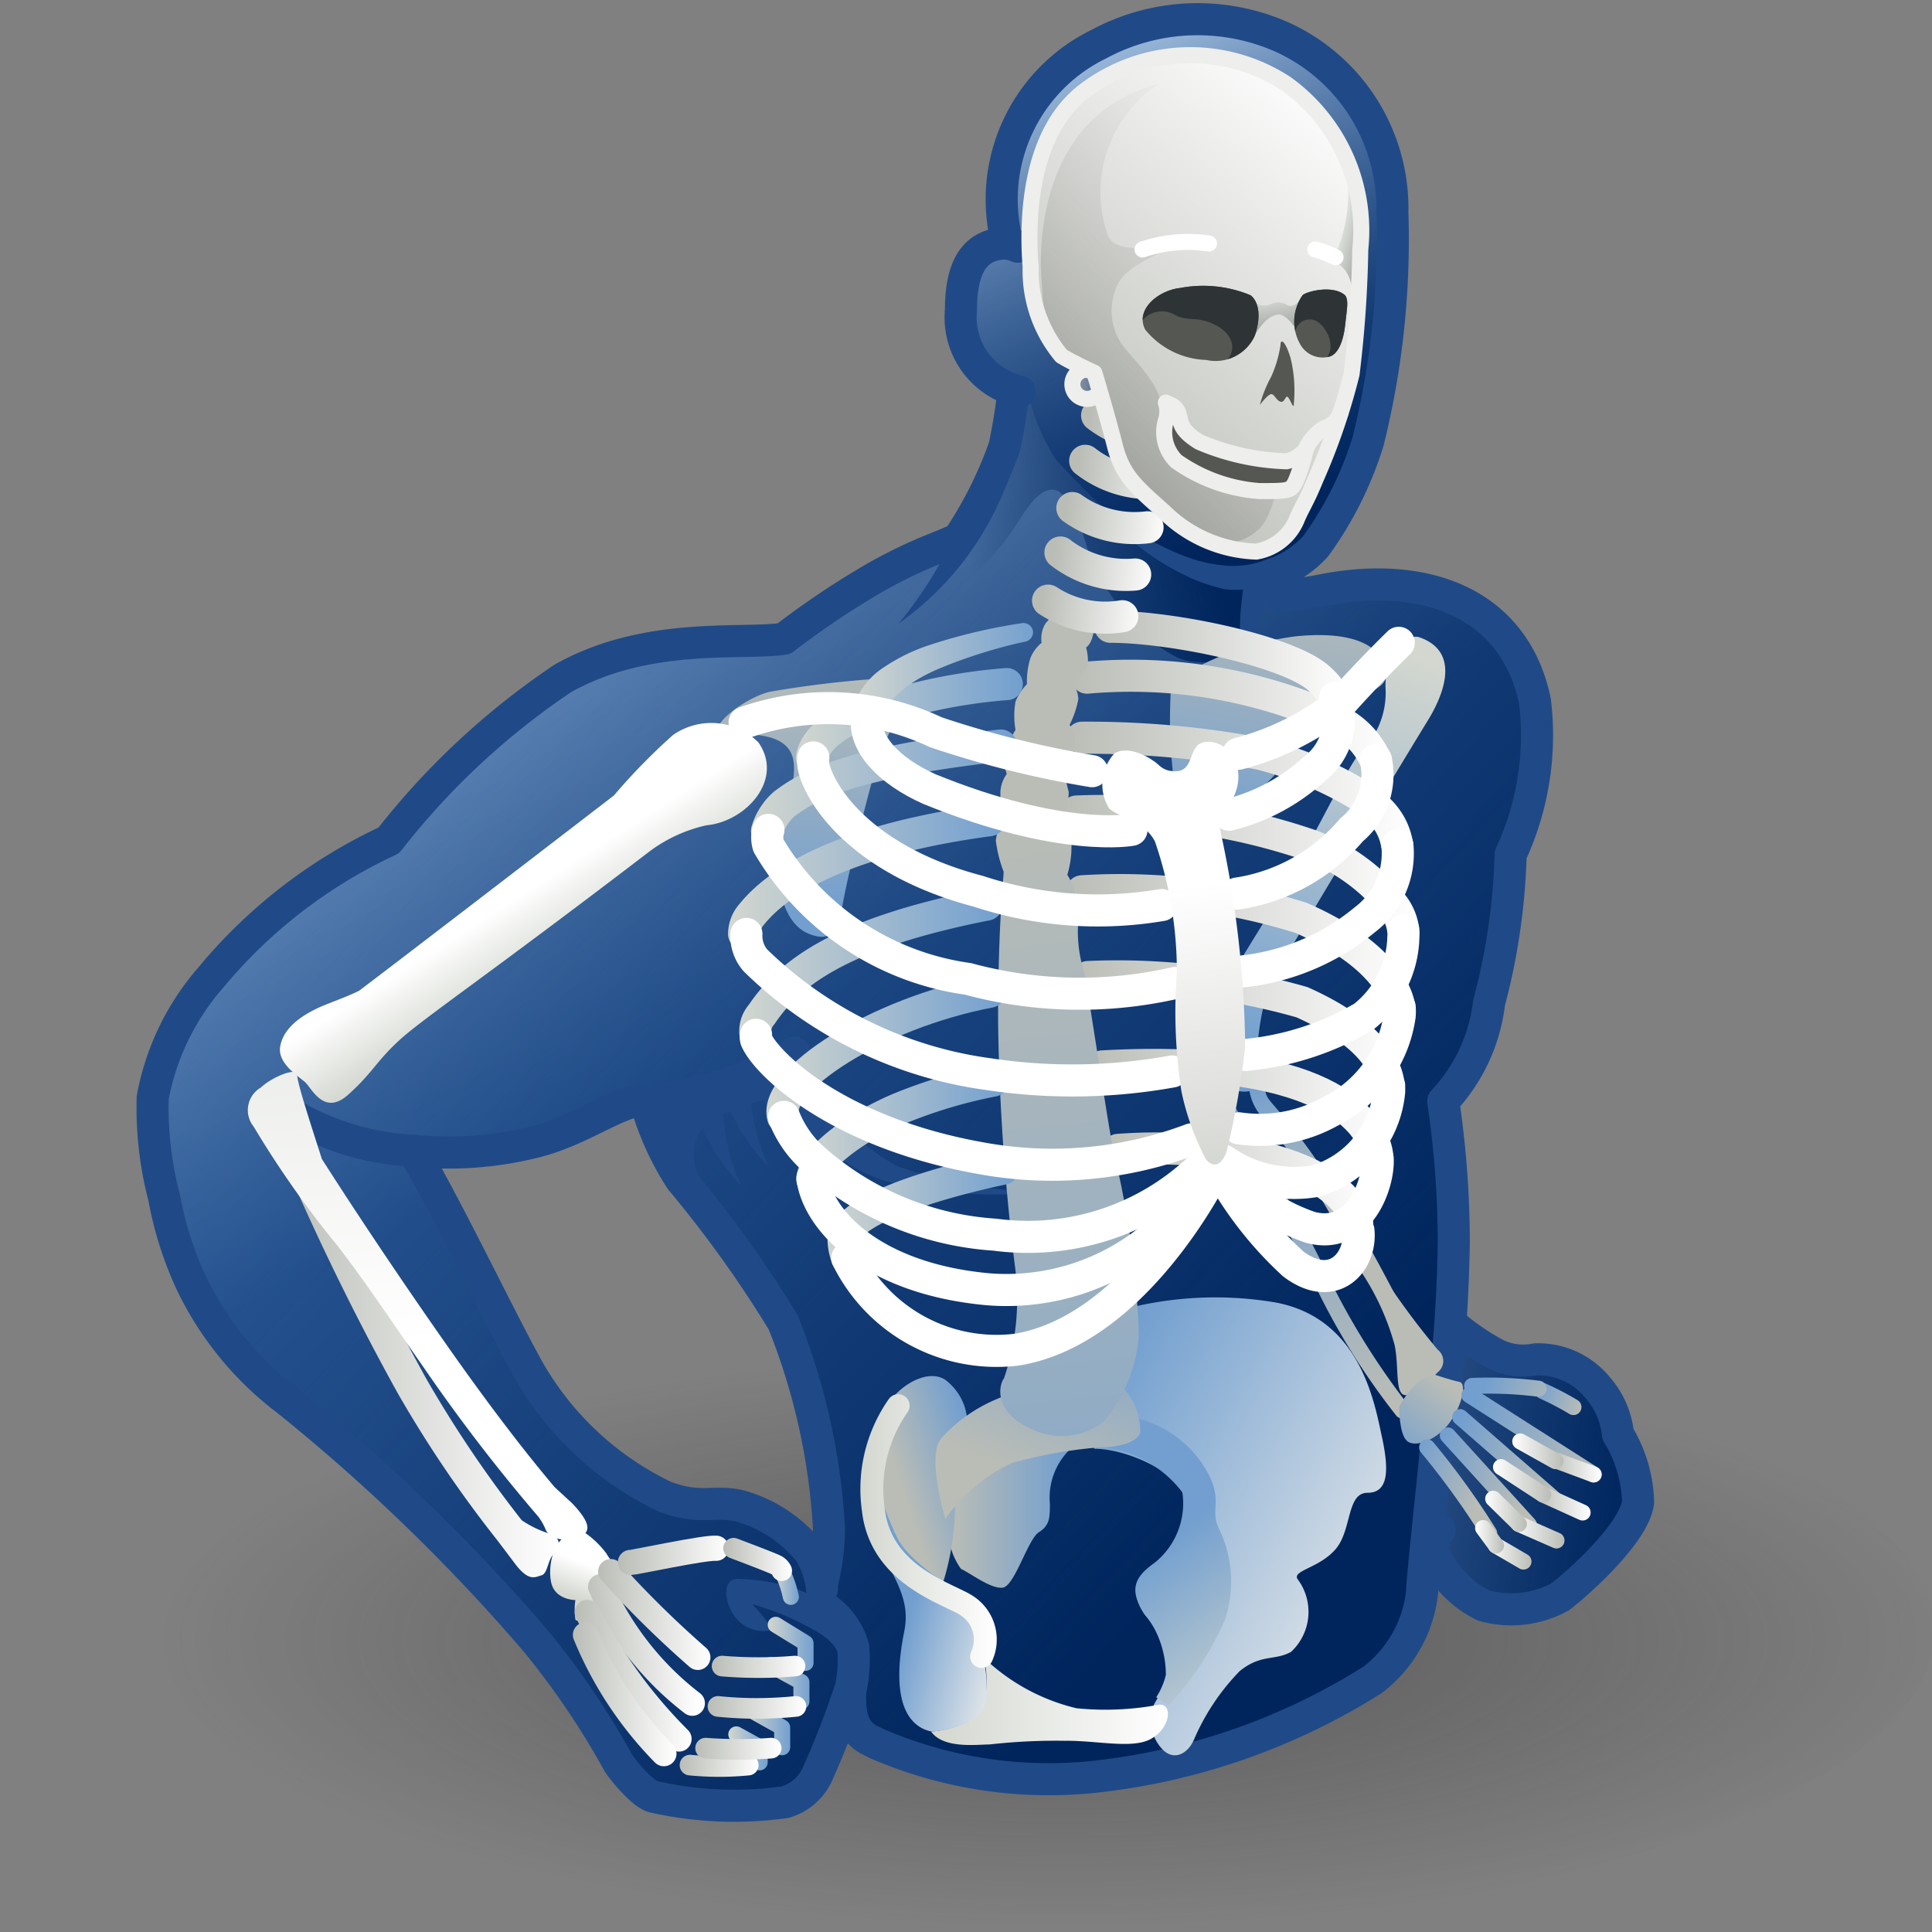 <?xml version="1.0" encoding="UTF-8" standalone="no"?>
<svg
   viewBox="0 0 48 48"
   version="1.1"
   id="svg141441"
   sodipodi:docname="kinefx-captureskin.svg"
   inkscape:version="1.1 (c68e22c387, 2021-05-23)"
   inkscape:export-filename="C:\Users\matt\SynologyDrive\kinefx-captureskin.png"
   inkscape:export-xdpi="1024"
   inkscape:export-ydpi="1024"
   xmlns:inkscape="http://www.inkscape.org/namespaces/inkscape"
   xmlns:sodipodi="http://sodipodi.sourceforge.net/DTD/sodipodi-0.dtd"
   xmlns:xlink="http://www.w3.org/1999/xlink"
   xmlns="http://www.w3.org/2000/svg"
   xmlns:svg="http://www.w3.org/2000/svg"
   xmlns:rdf="http://www.w3.org/1999/02/22-rdf-syntax-ns#"
   xmlns:cc="http://creativecommons.org/ns#"
   xmlns:dc="http://purl.org/dc/elements/1.1/">
  <rect x="0" y="0" width="48" height="48" fill="#808080" stroke="none"/>
  <sodipodi:namedview
     id="namedview141443"
     pagecolor="#ffffff"
     bordercolor="#666666"
     borderopacity="1.0"
     inkscape:pageshadow="2"
     inkscape:pageopacity="0.0"
     inkscape:pagecheckerboard="0"
     showgrid="false"
     inkscape:snap-global="false"
     inkscape:zoom="15.6875"
     inkscape:cx="12.334661"
     inkscape:cy="24"
     inkscape:window-width="2880"
     inkscape:window-height="1557"
     inkscape:window-x="-8"
     inkscape:window-y="-8"
     inkscape:window-maximized="1"
     inkscape:current-layer="svg141441" />
  <defs
     id="defs141158">
    <style
       id="style140998">.cls-1,.cls-100,.cls-21,.cls-22,.cls-23,.cls-24,.cls-25,.cls-26,.cls-27,.cls-28,.cls-29,.cls-35,.cls-36,.cls-37,.cls-38,.cls-39,.cls-40,.cls-41,.cls-46,.cls-47,.cls-48,.cls-49,.cls-50,.cls-51,.cls-52,.cls-54,.cls-55,.cls-56,.cls-57,.cls-58,.cls-59,.cls-62,.cls-66,.cls-67,.cls-68,.cls-69,.cls-7,.cls-70,.cls-71,.cls-72,.cls-73,.cls-74,.cls-75,.cls-78,.cls-88,.cls-90,.cls-91,.cls-92,.cls-93,.cls-94,.cls-95,.cls-96,.cls-97,.cls-98,.cls-99{fill:none;}.cls-2{isolation:isolate;}.cls-3{fill:url(#radial-gradient);}.cls-4{mix-blend-mode:multiply;}.cls-5{fill:url(#linear-gradient);}.cls-6{fill:url(#linear-gradient-2);}.cls-7{stroke:#204a87;}.cls-100,.cls-21,.cls-22,.cls-23,.cls-24,.cls-25,.cls-26,.cls-27,.cls-28,.cls-29,.cls-35,.cls-36,.cls-37,.cls-38,.cls-39,.cls-40,.cls-41,.cls-46,.cls-47,.cls-48,.cls-49,.cls-50,.cls-51,.cls-52,.cls-54,.cls-55,.cls-56,.cls-57,.cls-58,.cls-59,.cls-62,.cls-66,.cls-67,.cls-68,.cls-69,.cls-7,.cls-70,.cls-71,.cls-72,.cls-73,.cls-74,.cls-75,.cls-78,.cls-88,.cls-90,.cls-91,.cls-92,.cls-93,.cls-94,.cls-95,.cls-96,.cls-97,.cls-98,.cls-99{stroke-linecap:round;stroke-linejoin:round;}.cls-35,.cls-36,.cls-37,.cls-38,.cls-39,.cls-40,.cls-41,.cls-46,.cls-47,.cls-48,.cls-49,.cls-50,.cls-51,.cls-52,.cls-54,.cls-55,.cls-56,.cls-57,.cls-58,.cls-59,.cls-7,.cls-75{stroke-width:0.7px;}.cls-8{fill:url(#radial-gradient-2);}.cls-9{fill:url(#linear-gradient-3);}.cls-10{fill:url(#linear-gradient-4);}.cls-11{fill:url(#linear-gradient-5);}.cls-12{fill:url(#linear-gradient-6);}.cls-13{fill:url(#linear-gradient-7);}.cls-14{fill:#204a87;}.cls-15{fill:url(#linear-gradient-8);}.cls-16{fill:url(#linear-gradient-9);}.cls-17{fill:url(#New_Gradient_Swatch_5);}.cls-18{fill:url(#New_Gradient_Swatch_5-2);}.cls-19{fill:url(#New_Gradient_Swatch_5-3);}.cls-20{fill:url(#New_Gradient_Swatch_5-4);}.cls-100,.cls-21,.cls-22,.cls-23,.cls-24,.cls-25,.cls-26,.cls-27,.cls-28,.cls-29,.cls-70,.cls-78,.cls-88,.cls-91,.cls-93,.cls-94,.cls-95,.cls-96,.cls-97,.cls-98,.cls-99{stroke-width:0.35px;}.cls-21{stroke:url(#linear-gradient-10);}.cls-22{stroke:url(#linear-gradient-11);}.cls-23{stroke:url(#linear-gradient-12);}.cls-24{stroke:url(#linear-gradient-13);}.cls-25{stroke:url(#linear-gradient-14);}.cls-26{stroke:url(#linear-gradient-15);}.cls-27{stroke:url(#linear-gradient-16);}.cls-28{stroke:url(#linear-gradient-17);}.cls-29{stroke:url(#linear-gradient-18);}.cls-30{fill:url(#linear-gradient-19);}.cls-31{fill:url(#linear-gradient-20);}.cls-32{fill:url(#linear-gradient-21);}.cls-33{fill:url(#linear-gradient-22);}.cls-34{fill:url(#linear-gradient-23);}.cls-35{stroke:url(#linear-gradient-24);}.cls-36{stroke:url(#linear-gradient-25);}.cls-37{stroke:url(#linear-gradient-26);}.cls-38{stroke:url(#linear-gradient-27);}.cls-39{stroke:url(#linear-gradient-28);}.cls-40{stroke:url(#linear-gradient-29);}.cls-41{stroke:url(#linear-gradient-30);}.cls-42{fill:url(#New_Gradient_Swatch_5-5);}.cls-43{fill:url(#New_Gradient_Swatch_5-6);}.cls-44{fill:url(#New_Gradient_Swatch_5-7);}.cls-45{fill:url(#New_Gradient_Swatch_5-8);}.cls-46{stroke:url(#linear-gradient-31);}.cls-47{stroke:url(#linear-gradient-32);}.cls-48{stroke:url(#linear-gradient-33);}.cls-49{stroke:url(#linear-gradient-34);}.cls-50{stroke:url(#linear-gradient-35);}.cls-51{stroke:url(#linear-gradient-36);}.cls-52{stroke:url(#linear-gradient-37);}.cls-53{fill:url(#linear-gradient-38);}.cls-54{stroke:url(#linear-gradient-39);}.cls-55{stroke:url(#linear-gradient-40);}.cls-56{stroke:url(#linear-gradient-41);}.cls-57{stroke:url(#linear-gradient-42);}.cls-58{stroke:url(#linear-gradient-43);}.cls-59{stroke:url(#linear-gradient-44);}.cls-60{fill:url(#linear-gradient-45);}.cls-61{fill:url(#linear-gradient-46);}.cls-62{stroke-width:0.5px;stroke:url(#linear-gradient-47);}.cls-63{fill:url(#linear-gradient-48);}.cls-64{fill:url(#linear-gradient-49);}.cls-65{fill:url(#linear-gradient-50);}.cls-66,.cls-67,.cls-68,.cls-69,.cls-90{stroke-width:0.55px;}.cls-66{stroke:url(#linear-gradient-51);}.cls-67{stroke:url(#linear-gradient-52);}.cls-68{stroke:url(#linear-gradient-53);}.cls-69{stroke:url(#linear-gradient-54);}.cls-70{stroke:url(#linear-gradient-55);}.cls-71,.cls-72,.cls-73,.cls-74,.cls-92{stroke-width:0.45px;}.cls-71{stroke:url(#linear-gradient-56);}.cls-72{stroke:url(#linear-gradient-57);}.cls-73{stroke:url(#linear-gradient-58);}.cls-74{stroke:url(#linear-gradient-59);}.cls-75,.cls-88{stroke:#fff;}.cls-76{fill:url(#linear-gradient-60);}.cls-77{fill:url(#linear-gradient-61);}.cls-78{stroke:#eeeeec;}.cls-79{fill:url(#linear-gradient-62);}.cls-80{clip-path:url(#clip-path);}.cls-81{fill:url(#linear-gradient-63);}.cls-82{fill:url(#linear-gradient-64);}.cls-83{fill:url(#linear-gradient-65);}.cls-84{fill:#555753;}.cls-85{clip-path:url(#clip-path-3);}.cls-86{fill:#2e3436;}.cls-87{clip-path:url(#clip-path-4);}.cls-89{fill:url(#linear-gradient-66);}.cls-90{stroke:url(#linear-gradient-67);}.cls-91{stroke:url(#linear-gradient-68);}.cls-92{stroke:url(#linear-gradient-69);}.cls-93{stroke:url(#linear-gradient-70);}.cls-94{stroke:url(#linear-gradient-71);}.cls-95{stroke:url(#linear-gradient-72);}.cls-96{stroke:url(#linear-gradient-73);}.cls-97{stroke:url(#linear-gradient-74);}.cls-98{stroke:url(#linear-gradient-75);}.cls-99{stroke:url(#linear-gradient-76);}.cls-100{stroke:url(#linear-gradient-77);}</style>
    <radialGradient
       id="radial-gradient"
       cx="-161.17"
       cy="69.44"
       r="18.28"
       gradientTransform="matrix(1.27,0,0,0.46,230.72,6.49)"
       gradientUnits="userSpaceOnUse">
      <stop
         offset="0.13"
         stop-color="#2c2c2c"
         stop-opacity="0.4"
         id="stop141000" />
      <stop
         offset="0.9"
         stop-color="#2c2c2c"
         stop-opacity="0"
         id="stop141002" />
    </radialGradient>
    <linearGradient
       id="linear-gradient"
       x1="28.33"
       y1="32.28"
       x2="40.32"
       y2="32.28"
       gradientTransform="translate(4.14 -4.13) rotate(7.82)"
       gradientUnits="userSpaceOnUse">
      <stop
         offset="0"
         stop-color="#b2cbe5"
         id="stop141005" />
      <stop
         offset="1"
         stop-color="#3465a4"
         id="stop141007" />
    </linearGradient>
    <linearGradient
       id="linear-gradient-2"
       x1="28.33"
       y1="32.28"
       x2="40.32"
       y2="32.28"
       gradientTransform="translate(4.14 -4.13) rotate(7.82)"
       gradientUnits="userSpaceOnUse">
      <stop
         offset="0"
         stop-color="#00255d"
         stop-opacity="0"
         id="stop141010" />
      <stop
         offset="1"
         stop-color="#00255d"
         id="stop141012" />
    </linearGradient>
    <radialGradient
       id="radial-gradient-2"
       cx="21.46"
       cy="38.39"
       r="0.07"
       gradientUnits="userSpaceOnUse">
      <stop
         offset="0.3"
         stop-color="#fbe7e4"
         id="stop141015" />
      <stop
         offset="1"
         stop-color="#ed9991"
         id="stop141017" />
    </radialGradient>
    <linearGradient
       id="linear-gradient-3"
       x1="21.46"
       y1="38.39"
       x2="21.4"
       y2="38.34"
       gradientUnits="userSpaceOnUse">
      <stop
         offset="0"
         stop-color="#a40000"
         stop-opacity="0"
         id="stop141020" />
      <stop
         offset="0.71"
         stop-color="#a40000"
         stop-opacity="0.71"
         id="stop141022" />
      <stop
         offset="1"
         stop-color="#a40000"
         id="stop141024" />
    </linearGradient>
    <linearGradient
       id="linear-gradient-4"
       x1="19.22"
       y1="40.02"
       x2="21.87"
       y2="44.15"
       gradientUnits="userSpaceOnUse">
      <stop
         offset="0"
         stop-color="#a40000"
         stop-opacity="0"
         id="stop141027" />
      <stop
         offset="1"
         stop-color="#a40000"
         id="stop141029" />
    </linearGradient>
    <linearGradient
       id="linear-gradient-5"
       x1="11.05"
       y1="8.17"
       x2="23.34"
       y2="25.37"
       xlink:href="#linear-gradient" />
    <linearGradient
       id="linear-gradient-6"
       x1="12.17"
       y1="16.75"
       x2="34.63"
       y2="32.54"
       xlink:href="#linear-gradient-2" />
    <linearGradient
       id="linear-gradient-7"
       x1="22.88"
       y1="16.5"
       x2="27.69"
       y2="14.6"
       xlink:href="#linear-gradient-2" />
    <linearGradient
       id="linear-gradient-8"
       x1="25"
       y1="1.97"
       x2="31.42"
       y2="12.45"
       xlink:href="#linear-gradient" />
    <linearGradient
       id="linear-gradient-9"
       x1="26.48"
       y1="4.56"
       x2="32.1"
       y2="13.37"
       xlink:href="#linear-gradient-2" />
    <linearGradient
       id="New_Gradient_Swatch_5"
       x1="32.86"
       y1="34.46"
       x2="31.4"
       y2="27.67"
       gradientUnits="userSpaceOnUse">
      <stop
         offset="0"
         stop-color="#babdb6"
         id="stop141037" />
      <stop
         offset="1"
         stop-color="#729fcf"
         id="stop141039" />
    </linearGradient>
    <linearGradient
       id="New_Gradient_Swatch_5-2"
       x1="32.62"
       y1="30.05"
       x2="31.54"
       y2="26.9"
       xlink:href="#New_Gradient_Swatch_5" />
    <linearGradient
       id="New_Gradient_Swatch_5-3"
       x1="33.24"
       y1="29.84"
       x2="32.15"
       y2="26.69"
       xlink:href="#New_Gradient_Swatch_5" />
    <linearGradient
       id="New_Gradient_Swatch_5-4"
       x1="35.1"
       y1="33.75"
       x2="33.82"
       y2="35.37"
       xlink:href="#New_Gradient_Swatch_5" />
    <linearGradient
       id="linear-gradient-10"
       x1="36.55"
       y1="34.17"
       x2="37.65"
       y2="34.17"
       gradientTransform="translate(12.83 -9.91) rotate(18.06)"
       gradientUnits="userSpaceOnUse">
      <stop
         offset="0"
         stop-color="#729fcf"
         id="stop141045" />
      <stop
         offset="1"
         stop-color="#babdb6"
         id="stop141047" />
    </linearGradient>
    <linearGradient
       id="linear-gradient-11"
       x1="35.46"
       y1="33.82"
       x2="37.26"
       y2="33.82"
       xlink:href="#linear-gradient-10" />
    <linearGradient
       id="linear-gradient-12"
       x1="35.39"
       y1="34.86"
       x2="38.45"
       y2="34.86"
       xlink:href="#linear-gradient-10" />
    <linearGradient
       id="linear-gradient-13"
       x1="35.2"
       y1="35.35"
       x2="37.58"
       y2="35.35"
       xlink:href="#linear-gradient-10" />
    <linearGradient
       id="linear-gradient-14"
       x1="34.92"
       y1="35.85"
       x2="37.04"
       y2="35.85"
       xlink:href="#linear-gradient-10" />
    <linearGradient
       id="linear-gradient-15"
       x1="34.48"
       y1="36.09"
       x2="36.13"
       y2="36.09"
       xlink:href="#linear-gradient-10" />
    <linearGradient
       id="linear-gradient-16"
       x1="19.41"
       y1="41.69"
       x2="20.27"
       y2="41.69"
       gradientUnits="userSpaceOnUse">
      <stop
         offset="0"
         stop-color="#d3d7cf"
         id="stop141055" />
      <stop
         offset="1"
         stop-color="#729fcf"
         id="stop141057" />
    </linearGradient>
    <linearGradient
       id="linear-gradient-17"
       x1="19.76"
       y1="41.27"
       x2="20.77"
       y2="41.27"
       xlink:href="#linear-gradient-16" />
    <linearGradient
       id="linear-gradient-18"
       x1="20.22"
       y1="40.28"
       x2="21.23"
       y2="40.28"
       xlink:href="#linear-gradient-16" />
    <linearGradient
       id="linear-gradient-19"
       x1="34.48"
       y1="39.23"
       x2="26.83"
       y2="34.98"
       gradientUnits="userSpaceOnUse">
      <stop
         offset="0"
         stop-color="#eeeeec"
         id="stop141062" />
      <stop
         offset="1"
         stop-color="#729fcf"
         id="stop141064" />
    </linearGradient>
    <linearGradient
       id="linear-gradient-20"
       x1="31.34"
       y1="40.88"
       x2="28.73"
       y2="37.27"
       xlink:href="#linear-gradient-16" />
    <linearGradient
       id="linear-gradient-21"
       x1="33.22"
       y1="17.52"
       x2="31.85"
       y2="28.3"
       gradientTransform="matrix(0.96,0.23,-0.12,0.88,3.7,-5.5)"
       xlink:href="#linear-gradient-16" />
    <linearGradient
       id="linear-gradient-22"
       x1="21.3"
       y1="17.89"
       x2="21.3"
       y2="23.5"
       xlink:href="#New_Gradient_Swatch_5" />
    <linearGradient
       id="linear-gradient-23"
       x1="31.85"
       y1="15.91"
       x2="30.69"
       y2="22.13"
       xlink:href="#New_Gradient_Swatch_5" />
    <linearGradient
       id="linear-gradient-24"
       x1="26.77"
       y1="24.26"
       x2="34.39"
       y2="24.26"
       gradientUnits="userSpaceOnUse">
      <stop
         offset="0"
         stop-color="#babdb6"
         id="stop141071" />
      <stop
         offset="1"
         stop-color="#fff"
         id="stop141073" />
    </linearGradient>
    <linearGradient
       id="linear-gradient-25"
       x1="26.62"
       y1="22.53"
       x2="34.47"
       y2="22.53"
       xlink:href="#linear-gradient-24" />
    <linearGradient
       id="linear-gradient-26"
       x1="26.77"
       y1="20.81"
       x2="34.38"
       y2="20.81"
       xlink:href="#linear-gradient-24" />
    <linearGradient
       id="linear-gradient-27"
       x1="26.88"
       y1="19.22"
       x2="33.87"
       y2="19.22"
       xlink:href="#linear-gradient-24" />
    <linearGradient
       id="linear-gradient-28"
       x1="26.9"
       y1="26.05"
       x2="34.16"
       y2="26.05"
       xlink:href="#linear-gradient-24" />
    <linearGradient
       id="linear-gradient-29"
       x1="27.56"
       y1="29.49"
       x2="33.49"
       y2="29.49"
       xlink:href="#linear-gradient-24" />
    <linearGradient
       id="linear-gradient-30"
       x1="27.23"
       y1="27.8"
       x2="33.91"
       y2="27.8"
       xlink:href="#linear-gradient-24" />
    <linearGradient
       id="New_Gradient_Swatch_5-5"
       x1="24.23"
       y1="36.65"
       x2="26.84"
       y2="36.65"
       xlink:href="#New_Gradient_Swatch_5" />
    <linearGradient
       id="New_Gradient_Swatch_5-6"
       x1="23.22"
       y1="36.14"
       x2="24.96"
       y2="35.59"
       xlink:href="#New_Gradient_Swatch_5" />
    <linearGradient
       id="New_Gradient_Swatch_5-7"
       x1="25.85"
       y1="35.76"
       x2="27.74"
       y2="31.07"
       xlink:href="#New_Gradient_Swatch_5" />
    <linearGradient
       id="New_Gradient_Swatch_5-8"
       x1="25.91"
       y1="21.05"
       x2="28.23"
       y2="44.67"
       xlink:href="#New_Gradient_Swatch_5" />
    <linearGradient
       id="linear-gradient-31"
       x1="21.52"
       y1="29.98"
       x2="25.7"
       y2="29.98"
       xlink:href="#linear-gradient-16" />
    <linearGradient
       id="linear-gradient-32"
       x1="20.89"
       y1="28.21"
       x2="25.53"
       y2="28.21"
       xlink:href="#linear-gradient-16" />
    <linearGradient
       id="linear-gradient-33"
       x1="20.23"
       y1="26.55"
       x2="25.46"
       y2="26.55"
       xlink:href="#linear-gradient-16" />
    <linearGradient
       id="linear-gradient-34"
       x1="19.62"
       y1="24.71"
       x2="25.37"
       y2="24.71"
       xlink:href="#linear-gradient-16" />
    <linearGradient
       id="linear-gradient-35"
       x1="19.4"
       y1="22.69"
       x2="25.45"
       y2="22.69"
       xlink:href="#linear-gradient-16" />
    <linearGradient
       id="linear-gradient-36"
       x1="19.9"
       y1="20.75"
       x2="25.7"
       y2="20.75"
       xlink:href="#linear-gradient-16" />
    <linearGradient
       id="linear-gradient-37"
       x1="20.88"
       y1="19.28"
       x2="25.83"
       y2="19.28"
       xlink:href="#linear-gradient-16" />
    <linearGradient
       id="linear-gradient-38"
       x1="22.09"
       y1="18.35"
       x2="26.19"
       y2="18.35"
       xlink:href="#linear-gradient-16" />
    <linearGradient
       id="linear-gradient-39"
       x1="27.39"
       y1="18.02"
       x2="32.99"
       y2="18.02"
       xlink:href="#linear-gradient-24" />
    <linearGradient
       id="linear-gradient-40"
       x1="27.01"
       y1="12.9"
       x2="29.6"
       y2="12.9"
       gradientTransform="matrix(0.89,-0.03,-0.09,1,4.39,0.91)"
       xlink:href="#linear-gradient-24" />
    <linearGradient
       id="linear-gradient-41"
       x1="26.82"
       y1="13.89"
       x2="29.4"
       y2="13.89"
       gradientTransform="matrix(0.89,-0.03,-0.09,1,4.39,0.91)"
       xlink:href="#linear-gradient-24" />
    <linearGradient
       id="linear-gradient-42"
       x1="26.62"
       y1="14.89"
       x2="29.21"
       y2="14.89"
       gradientTransform="matrix(0.89,-0.03,-0.09,1,4.39,0.91)"
       xlink:href="#linear-gradient-24" />
    <linearGradient
       id="linear-gradient-43"
       x1="26.43"
       y1="15.88"
       x2="29.02"
       y2="15.88"
       gradientTransform="matrix(0.89,-0.03,-0.09,1,4.39,0.91)"
       xlink:href="#linear-gradient-24" />
    <linearGradient
       id="linear-gradient-44"
       x1="26.23"
       y1="16.88"
       x2="28.83"
       y2="16.88"
       gradientTransform="matrix(0.89,-0.03,-0.09,1,4.39,0.91)"
       xlink:href="#linear-gradient-24" />
    <linearGradient
       id="linear-gradient-45"
       x1="23.83"
       y1="40.67"
       x2="29"
       y2="40.67"
       gradientUnits="userSpaceOnUse">
      <stop
         offset="0"
         stop-color="#d3d7cf"
         id="stop141100" />
      <stop
         offset="1"
         stop-color="#fff"
         id="stop141102" />
    </linearGradient>
    <linearGradient
       id="linear-gradient-46"
       x1="25.78"
       y1="38.99"
       x2="23.46"
       y2="38.39"
       xlink:href="#linear-gradient-19" />
    <linearGradient
       id="linear-gradient-47"
       x1="22.3"
       y1="36.96"
       x2="25.26"
       y2="36.96"
       xlink:href="#linear-gradient-45" />
    <linearGradient
       id="linear-gradient-48"
       x1="9.34"
       y1="32.76"
       x2="15.72"
       y2="32.76"
       xlink:href="#linear-gradient-24" />
    <linearGradient
       id="linear-gradient-49"
       x1="12.13"
       y1="17.75"
       x2="12.61"
       y2="32.85"
       xlink:href="#linear-gradient-45" />
    <linearGradient
       id="linear-gradient-50"
       x1="16"
       y1="38.4"
       x2="16.29"
       y2="37.66"
       xlink:href="#linear-gradient-45" />
    <linearGradient
       id="linear-gradient-51"
       x1="16.74"
       y1="39.33"
       x2="19.05"
       y2="39.33"
       gradientTransform="matrix(0.99,-0.1,0.1,0.99,-4.21,2.15)"
       xlink:href="#linear-gradient-24" />
    <linearGradient
       id="linear-gradient-52"
       x1="16.7"
       y1="38.73"
       x2="19.07"
       y2="38.73"
       gradientTransform="rotate(-2.27,18.875,41.274)"
       xlink:href="#linear-gradient-24" />
    <linearGradient
       id="linear-gradient-53"
       x1="16.05"
       y1="40.11"
       x2="18.63"
       y2="40.11"
       xlink:href="#linear-gradient-24" />
    <linearGradient
       id="linear-gradient-54"
       x1="16.01"
       y1="40.52"
       x2="18.25"
       y2="40.52"
       xlink:href="#linear-gradient-24" />
    <linearGradient
       id="linear-gradient-55"
       x1="20.26"
       y1="39.43"
       x2="21.28"
       y2="39.43"
       xlink:href="#linear-gradient-16" />
    <linearGradient
       id="linear-gradient-56"
       x1="19.05"
       y1="39.92"
       x2="21.09"
       y2="39.92"
       xlink:href="#linear-gradient-24" />
    <linearGradient
       id="linear-gradient-57"
       x1="18.96"
       y1="40.81"
       x2="21.1"
       y2="40.81"
       xlink:href="#linear-gradient-24" />
    <linearGradient
       id="linear-gradient-58"
       x1="18.34"
       y1="42.08"
       x2="20.07"
       y2="42.08"
       xlink:href="#linear-gradient-24" />
    <linearGradient
       id="linear-gradient-59"
       x1="18.68"
       y1="41.71"
       x2="20.56"
       y2="41.71"
       xlink:href="#linear-gradient-24" />
    <linearGradient
       id="linear-gradient-60"
       x1="15.71"
       y1="24.52"
       x2="14.81"
       y2="23.11"
       xlink:href="#linear-gradient-45" />
    <linearGradient
       id="linear-gradient-61"
       x1="26.91"
       y1="11.94"
       x2="27.55"
       y2="11.94"
       gradientUnits="userSpaceOnUse">
      <stop
         offset="0"
         stop-color="#888a85"
         id="stop141120" />
      <stop
         offset="1"
         stop-color="#eeeeec"
         stop-opacity="0"
         id="stop141122" />
    </linearGradient>
    <linearGradient
       id="linear-gradient-62"
       x1="26.36"
       y1="13.94"
       x2="33.13"
       y2="5.85"
       xlink:href="#linear-gradient-24" />
    <clipPath
       id="clip-path">
      <path
         class="cls-1"
         d="M31.58,5.39A3.94,3.94,0,0,1,33.19,9,25.51,25.51,0,0,1,33,11.72a14,14,0,0,1-.79,2.3c-.2.49-.31.63-.41.88a1.17,1.17,0,0,1-.88.69,3,3,0,0,1-2-.86c-.58-.52-.91-.77-1.08-1.44s-.45-1.6-.45-1.6-.48-.22-.72-.37A2.9,2.9,0,0,1,26,9.38c-.09-1.11,0-2.92,1.15-3.82A3.81,3.81,0,0,1,31.58,5.39Z"
         id="path141126" />
    </clipPath>
    <linearGradient
       id="linear-gradient-63"
       x1="34.47"
       y1="9.08"
       x2="32.76"
       y2="8.64"
       gradientUnits="userSpaceOnUse">
      <stop
         offset="0"
         stop-color="#2e3436"
         id="stop141129" />
      <stop
         offset="1"
         stop-color="#dfe2dc"
         id="stop141131" />
    </linearGradient>
    <linearGradient
       id="linear-gradient-64"
       x1="25.49"
       y1="14.07"
       x2="33.17"
       y2="6.86"
       xlink:href="#linear-gradient-61" />
    <linearGradient
       id="linear-gradient-65"
       x1="31.57"
       y1="12.39"
       x2="31.18"
       y2="9.94"
       xlink:href="#linear-gradient-63" />
    <clipPath
       id="clip-path-3">
      <path
         class="cls-1"
         d="M30.8,10c.15.12.25.41.09.88a.94.94,0,0,1-1.06.53,1.79,1.79,0,0,1-1.33-.66c-.23-.44.29-.86.76-.91A2.69,2.69,0,0,1,30.8,10Z"
         id="path141136" />
    </clipPath>
    <clipPath
       id="clip-path-4">
      <path
         class="cls-1"
         d="M31.93,10a1,1,0,0,0-.06,1.05.56.56,0,0,0,.67.28c.16-.06.28-.31.32-.68s.08-.54,0-.65C32.59,9.76,32,9.92,31.93,10Z"
         id="path141139" />
    </clipPath>
    <linearGradient
       id="linear-gradient-66"
       x1="30.4"
       y1="33.02"
       x2="29.28"
       y2="22.9"
       xlink:href="#linear-gradient-24" />
    <linearGradient
       id="linear-gradient-67"
       x1="17"
       y1="37.49"
       x2="19.42"
       y2="37.49"
       xlink:href="#linear-gradient-24" />
    <linearGradient
       id="linear-gradient-68"
       x1="20.39"
       y1="38.1"
       x2="20.95"
       y2="38.1"
       xlink:href="#linear-gradient-16" />
    <linearGradient
       id="linear-gradient-69"
       x1="19.29"
       y1="37.57"
       x2="20.79"
       y2="37.57"
       xlink:href="#linear-gradient-24" />
    <linearGradient
       id="linear-gradient-70"
       x1="37.33"
       y1="35.57"
       x2="38.45"
       y2="35.57"
       xlink:href="#linear-gradient-24" />
    <linearGradient
       id="linear-gradient-71"
       x1="37.01"
       y1="36.36"
       x2="38.22"
       y2="36.36"
       xlink:href="#linear-gradient-24" />
    <linearGradient
       id="linear-gradient-72"
       x1="36.51"
       y1="35.21"
       x2="37.62"
       y2="35.21"
       gradientUnits="userSpaceOnUse">
      <stop
         offset="0"
         stop-color="#fff"
         id="stop141148" />
      <stop
         offset="1"
         stop-color="#babdb6"
         id="stop141150" />
    </linearGradient>
    <linearGradient
       id="linear-gradient-73"
       x1="36.08"
       y1="35.86"
       x2="37.36"
       y2="35.86"
       xlink:href="#linear-gradient-72" />
    <linearGradient
       id="linear-gradient-74"
       x1="36.47"
       y1="36.98"
       x2="37.64"
       y2="36.98"
       xlink:href="#linear-gradient-72" />
    <linearGradient
       id="linear-gradient-75"
       x1="35.91"
       y1="36.52"
       x2="36.82"
       y2="36.52"
       xlink:href="#linear-gradient-72" />
    <linearGradient
       id="linear-gradient-76"
       x1="35.97"
       y1="37.44"
       x2="36.93"
       y2="37.44"
       xlink:href="#linear-gradient-72" />
    <linearGradient
       id="linear-gradient-77"
       x1="35.7"
       y1="37.08"
       x2="36.32"
       y2="37.08"
       xlink:href="#linear-gradient-72" />
    <linearGradient
       inkscape:collect="always"
       xlink:href="#linear-gradient"
       id="linearGradient141447"
       gradientUnits="userSpaceOnUse"
       gradientTransform="rotate(7.82,32.283,28.221)"
       x1="28.33"
       y1="32.28"
       x2="40.32"
       y2="32.28" />
    <linearGradient
       inkscape:collect="always"
       xlink:href="#linear-gradient-2"
       id="linearGradient141449"
       gradientUnits="userSpaceOnUse"
       gradientTransform="rotate(7.82,32.283,28.221)"
       x1="28.33"
       y1="32.28"
       x2="40.32"
       y2="32.28" />
    <linearGradient
       inkscape:collect="always"
       xlink:href="#New_Gradient_Swatch_5"
       id="linearGradient141451"
       gradientUnits="userSpaceOnUse"
       x1="32.86"
       y1="34.46"
       x2="31.4"
       y2="27.67" />
    <linearGradient
       inkscape:collect="always"
       xlink:href="#linear-gradient-10"
       id="linearGradient141453"
       gradientUnits="userSpaceOnUse"
       gradientTransform="rotate(18.06,37.594,35.411)"
       x1="36.55"
       y1="34.17"
       x2="37.65"
       y2="34.17" />
    <linearGradient
       inkscape:collect="always"
       xlink:href="#linear-gradient-16"
       id="linearGradient141455"
       gradientUnits="userSpaceOnUse"
       x1="19.41"
       y1="41.69"
       x2="20.27"
       y2="41.69" />
    <linearGradient
       inkscape:collect="always"
       xlink:href="#linear-gradient-19"
       id="linearGradient141457"
       gradientUnits="userSpaceOnUse"
       x1="34.48"
       y1="39.23"
       x2="26.83"
       y2="34.98" />
    <linearGradient
       inkscape:collect="always"
       xlink:href="#linear-gradient-24"
       id="linearGradient141459"
       gradientUnits="userSpaceOnUse"
       x1="26.77"
       y1="24.26"
       x2="34.39"
       y2="24.26" />
    <linearGradient
       inkscape:collect="always"
       xlink:href="#linear-gradient-45"
       id="linearGradient141461"
       gradientUnits="userSpaceOnUse"
       x1="23.83"
       y1="40.67"
       x2="29"
       y2="40.67" />
    <linearGradient
       inkscape:collect="always"
       xlink:href="#linear-gradient-61"
       id="linearGradient141463"
       gradientUnits="userSpaceOnUse"
       x1="26.91"
       y1="11.94"
       x2="27.55"
       y2="11.94" />
    <linearGradient
       inkscape:collect="always"
       xlink:href="#linear-gradient-63"
       id="linearGradient141465"
       gradientUnits="userSpaceOnUse"
       x1="34.47"
       y1="9.08"
       x2="32.76"
       y2="8.64" />
    <linearGradient
       inkscape:collect="always"
       xlink:href="#linear-gradient-72"
       id="linearGradient141467"
       gradientUnits="userSpaceOnUse"
       x1="36.51"
       y1="35.21"
       x2="37.62"
       y2="35.21" />
  </defs>
  <title
     id="title141160">10-Kinefx_Capture_Skin</title>
  <g
     id="shadow"
     style="isolation:isolate;stroke-width:0.995"
     transform="matrix(1.073,0,0,0.941,-1.518,4.57)">
    <ellipse
       class="cls-3"
       cx="23.89"
       cy="38.2"
       rx="22.31"
       ry="8.14"
       id="ellipse141162"
       style="fill:url(#radial-gradient);stroke-width:0.995" />
  </g>
  <g
     id="g141747"
     transform="matrix(1.139,0,0,1.139,-4.008,-4.053)"
     style="stroke-width:0.878">
    <g
       id="objects_back"
       data-name="objects back"
       class="cls-4"
       style="isolation:isolate;stroke-width:0.878">
      <path
         class="cls-5"
         d="m 34,35.26 c 0,0 -0.74,-0.57 -1.66,-1.25 -0.92,-0.68 -3.25,-2.53 -3.81,-3.73 a 2.7,2.7 0 0 1 0.9,-3.64 2.25,2.25 0 0 1 3,0.69 20.64,20.64 0 0 1 1.26,3 5.38,5.38 0 0 0 2.46,2.77 1.82,1.82 0 0 0 0.86,0.11 2.86,2.86 0 0 1 1.37,0.63 c 0.37,0.32 0.2,0.49 0.34,0.91 0.14,0.42 0.6,1 0.53,1.61 -0.07,0.61 -1.18,1.64 -1.67,2.04 A 2.23,2.23 0 0 1 35.91,38.59 2.32,2.32 0 0 1 34.83,37.48 0.52,0.52 0 0 1 34.95,36.94 3.39,3.39 0 0 1 34,35.26 Z"
         id="path141165"
         style="fill:url(#linearGradient141447);stroke-width:0.878" />
      <path
         class="cls-6"
         d="m 34,35.26 c 0,0 -0.74,-0.57 -1.66,-1.25 -0.92,-0.68 -3.25,-2.53 -3.81,-3.73 a 2.7,2.7 0 0 1 0.9,-3.64 2.25,2.25 0 0 1 3,0.69 20.64,20.64 0 0 1 1.26,3 5.38,5.38 0 0 0 2.46,2.77 1.82,1.82 0 0 0 0.86,0.11 2.86,2.86 0 0 1 1.37,0.63 c 0.37,0.32 0.2,0.49 0.34,0.91 0.14,0.42 0.6,1 0.53,1.61 -0.07,0.61 -1.18,1.64 -1.67,2.04 A 2.23,2.23 0 0 1 35.91,38.59 2.32,2.32 0 0 1 34.83,37.48 0.52,0.52 0 0 1 34.95,36.94 3.39,3.39 0 0 1 34,35.26 Z"
         id="path141167"
         style="fill:url(#linearGradient141449);stroke-width:0.878" />
      <path
         class="cls-7"
         d="m 34,35.26 c 0,0 0.07,-0.47 -1.15,-1.46 -0.88,-0.73 -3.76,-2.32 -4.32,-3.52 a 2.7,2.7 0 0 1 0.9,-3.64 2.25,2.25 0 0 1 3,0.69 20.64,20.64 0 0 1 1.26,3 5.38,5.38 0 0 0 2.46,2.77 1.35,1.35 0 0 0 0.86,0.11 1.67,1.67 0 0 1 1.37,0.63 1.81,1.81 0 0 1 0.43,1 3,3 0 0 1 0.44,1.48 c -0.07,0.64 -1.21,1.69 -1.7,2.07 A 2.23,2.23 0 0 1 35.88,38.58 2.32,2.32 0 0 1 34.8,37.47 0.52,0.52 0 0 1 34.92,36.93 3.39,3.39 0 0 1 34,35.26 Z"
         id="path141169" />
      <path
         class="cls-8"
         d="m 21.45,38.33 a 0.87,0.87 0 0 1 0,0.11 0.41,0.41 0 0 1 0,-0.11 z"
         id="path141171"
         style="fill:url(#radial-gradient-2);stroke-width:0.878" />
      <path
         class="cls-9"
         d="m 21.45,38.33 a 0.87,0.87 0 0 1 0,0.11 0.41,0.41 0 0 1 0,-0.11 z"
         id="path141173"
         style="fill:url(#linear-gradient-3);stroke-width:0.878" />
      <path
         class="cls-10"
         d="m 17.81,42.59 c 0.37,0 0.79,-1.55 1,-2.18 0.21,-0.63 0.67,-0.15 1.86,-0.45 1.19,-0.3 1.26,-0.52 1.26,-0.52 a 4.33,4.33 0 0 1 -0.59,2.27 c -0.67,1.15 -0.68,0.89 -1.27,1.06"
         id="path141175"
         style="fill:url(#linear-gradient-4);stroke-width:0.878" />
      <path
         class="cls-11"
         d="M 37,18.85 C 36.56,16.74 34.66,16 32.42,16.42 a 5.43,5.43 0 0 1 -1,0.12 c 0,0 0,-0.05 0,-0.08 l 0.3,-0.7 a 10.26,10.26 0 0 0 0.82,-2.51 c 0.08,-1 0.53,-5.84 -3.1,-5.84 -3.63,0 -3.75,2.83 -3.73,3.35 a 13.11,13.11 0 0 1 -0.28,2.54 9,9 0 0 1 -1,2 c -0.24,0.15 -0.82,0.29 -1.81,0.85 a 18.37,18.37 0 0 0 -2,1.34 c -0.89,0.14 -3.33,0.08 -4.83,0.87 a 12.8,12.8 0 0 0 -4.32,3.86 10.44,10.44 0 0 0 -1.73,0.9 3.44,3.44 0 0 0 -1.4,1.43 c -0.15,0.34 -0.9,1.1 -1.07,1.44 l -0.16,0.3 c -0.32,0.19 -0.29,0.33 -0.36,1.05 -0.1,0.93 -0.14,4.33 2.1,6 a 58.24,58.24 0 0 1 6.38,6 11.59,11.59 0 0 1 2,2.93 0.72,0.72 0 0 0 0.46,0.47 8.52,8.52 0 0 0 3,0.09 1.12,1.12 0 0 0 0.73,-0.66 19,19 0 0 0 0.69,-1.78 c 0,0.42 0,0.84 0.4,1.07 l 0.18,0.09 a 9.46,9.46 0 0 0 4.71,0.73 14.23,14.23 0 0 0 6.11,-2.12 2.79,2.79 0 0 0 1.08,-1.92 c 0,-0.27 0.22,-2.24 0.29,-3 A 32.37,32.37 0 0 0 35.28,30.61 21,21 0 0 0 35,27.58 3.79,3.79 0 0 0 36,25.43 14,14 0 0 0 36.47,22.2 6.17,6.17 0 0 0 37,18.85 Z M 21.45,38.09 a 0.49,0.49 0 0 0 0,0.12 2,2 0 0 0 -0.27,-0.8 3,3 0 0 0 -1.51,-1 c -0.58,-0.14 -0.84,0.09 -1.64,-0.2 a 6.8,6.8 0 0 1 -3,-2.8 c -0.64,-1.16 -1.6,-3.19 -2.49,-4.75 h 0.17 a 8.81,8.81 0 0 0 4.88,-1.14 6.12,6.12 0 0 0 0.78,1.75 25.66,25.66 0 0 1 2.23,3.13 14.16,14.16 0 0 1 1,4.48 4.93,4.93 0 0 1 -0.15,1.21 z"
         id="path141177"
         style="fill:url(#linear-gradient-5);stroke-width:0.878" />
      <path
         class="cls-12"
         d="M 37,18.85 C 36.56,16.74 34.66,16 32.42,16.42 a 5.43,5.43 0 0 1 -1,0.12 c 0,0 0,-0.05 0,-0.08 l 0.3,-0.7 a 10.26,10.26 0 0 0 0.82,-2.51 c 0.08,-1 0.53,-5.84 -3.1,-5.84 -3.63,0 -3.75,2.83 -3.73,3.35 a 13.11,13.11 0 0 1 -0.28,2.54 9,9 0 0 1 -1,2 c -0.24,0.15 -0.82,0.29 -1.81,0.85 a 18.37,18.37 0 0 0 -2,1.34 c -0.89,0.14 -3.33,0.08 -4.83,0.87 a 12.8,12.8 0 0 0 -4.32,3.86 10.44,10.44 0 0 0 -1.73,0.9 3.44,3.44 0 0 0 -1.4,1.43 c -0.15,0.34 -0.9,1.1 -1.07,1.44 l -0.16,0.3 c -0.32,0.19 -0.29,0.33 -0.36,1.05 -0.1,0.93 -0.14,4.33 2.1,6 a 58.24,58.24 0 0 1 6.38,6 11.59,11.59 0 0 1 2,2.93 0.72,0.72 0 0 0 0.46,0.47 8.52,8.52 0 0 0 3,0.09 1.12,1.12 0 0 0 0.73,-0.66 19,19 0 0 0 0.69,-1.78 c 0,0.42 0,0.84 0.4,1.07 l 0.18,0.09 a 9.46,9.46 0 0 0 4.71,0.73 14.23,14.23 0 0 0 6.11,-2.12 2.79,2.79 0 0 0 1.08,-1.92 c 0,-0.27 0.22,-2.24 0.29,-3 A 32.37,32.37 0 0 0 35.28,30.61 21,21 0 0 0 35,27.58 3.79,3.79 0 0 0 36,25.43 14,14 0 0 0 36.47,22.2 6.17,6.17 0 0 0 37,18.85 Z M 21.45,38.09 a 0.49,0.49 0 0 0 0,0.12 2,2 0 0 0 -0.27,-0.8 3,3 0 0 0 -1.51,-1 c -0.58,-0.14 -0.84,0.09 -1.64,-0.2 a 6.8,6.8 0 0 1 -3,-2.8 c -0.64,-1.16 -1.6,-3.19 -2.49,-4.75 h 0.17 a 8.81,8.81 0 0 0 4.88,-1.14 6.12,6.12 0 0 0 0.78,1.75 25.66,25.66 0 0 1 2.23,3.13 14.16,14.16 0 0 1 1,4.48 4.93,4.93 0 0 1 -0.15,1.21 z"
         id="path141179"
         style="fill:url(#linear-gradient-6);stroke-width:0.878" />
      <path
         class="cls-13"
         d="m 31,16.18 -0.16,1.06 A 1.05,1.05 0 0 1 29.7,18 1.16,1.16 0 0 1 29.18,17.89 3.39,3.39 0 0 1 27.86,16.69 4.94,4.94 0 0 1 27.39,15.92 c -0.15,-0.32 -0.22,-0.69 -0.36,-1 a 1.61,1.61 0 0 0 -0.4,-0.63 c -0.43,-0.27 -0.86,0.62 -1.05,0.87 a 6.07,6.07 0 0 1 -2.46,2.07 11.59,11.59 0 0 0 1.32,-1.57 8.42,8.42 0 0 0 0.42,-0.92 c 0.1,-0.26 0.21,-0.53 0.29,-0.8 0.08,-0.27 0.13,-0.58 0.22,-0.86 0.09,-0.28 0.1,-0.31 0.14,-0.46 a 4.45,4.45 0 0 0 0.12,-1.2 h 0.08 l 0.18,-0.31 0.37,0.25 0.2,1.2 v 0.17 c 0.12,0.18 0.25,0.4 0.41,0.63 a 0.74,0.74 0 0 1 0.1,0.16 l 0.29,0.44 a 5,5 0 0 0 2,1.78 5.46,5.46 0 0 0 1.74,0.44 z"
         id="path141181"
         style="fill:url(#linear-gradient-7);stroke-width:0.878" />
      <path
         class="cls-7"
         d="M 37,18.85 C 36.56,16.74 34.66,16 32.42,16.42 a 5.43,5.43 0 0 1 -1,0.12 c 0,0 0,-0.05 0,-0.08 l 0.3,-0.7 a 10.26,10.26 0 0 0 0.82,-2.51 c 0.08,-1 0.53,-5.84 -3.1,-5.84 -3.63,0 -3.75,2.83 -3.73,3.35 a 13.11,13.11 0 0 1 -0.28,2.54 9,9 0 0 1 -1,2 c -0.24,0.15 -0.82,0.29 -1.81,0.85 a 18.37,18.37 0 0 0 -2,1.34 c -0.89,0.14 -3,-0.17 -4.83,0.87 a 16.38,16.38 0 0 0 -3.79,3.53 11.11,11.11 0 0 0 -3.89,3 5.5,5.5 0 0 0 -1.26,2.61 7.69,7.69 0 0 0 0.25,2.18 7.73,7.73 0 0 0 0.58,1.84 7,7 0 0 0 2.1,2.58 41,41 0 0 1 5.44,5.27 A 17.57,17.57 0 0 1 17,42 c 0.06,0.11 0.51,0.68 0.77,0.75 a 8,8 0 0 0 2.87,0.12 1.12,1.12 0 0 0 0.73,-0.66 19,19 0 0 0 0.69,-1.78 c 0,0.42 0,0.84 0.4,1.07 l 0.18,0.09 a 9.46,9.46 0 0 0 4.71,0.73 14.23,14.23 0 0 0 6.11,-2.12 2.79,2.79 0 0 0 1.08,-1.92 c 0,-0.27 0.22,-2.24 0.29,-3 A 32.37,32.37 0 0 0 35.23,30.65 21,21 0 0 0 35,27.58 3.79,3.79 0 0 0 36,25.43 14,14 0 0 0 36.47,22.2 6.17,6.17 0 0 0 37,18.85 Z M 21.45,38.09 a 0.49,0.49 0 0 0 0,0.12 2,2 0 0 0 -0.27,-0.8 3,3 0 0 0 -1.51,-1 c -0.58,-0.14 -0.84,0.09 -1.64,-0.2 a 6.8,6.8 0 0 1 -3,-2.8 c -0.64,-1.16 -1.6,-3.19 -2.49,-4.75 a 7.68,7.68 0 0 0 2.55,-0.17 c 1.07,-0.24 1.86,-0.9 2.5,-0.95 a 6.12,6.12 0 0 0 0.78,1.75 25.66,25.66 0 0 1 2.23,3.11 14.16,14.16 0 0 1 1,4.48 4.93,4.93 0 0 1 -0.15,1.21 z"
         id="path141183" />
      <path
         class="cls-7"
         d="m 20.85,26.52 a 7.69,7.69 0 0 1 -3.26,1.05"
         id="path141185" />
      <path
         class="cls-14"
         d="m 17.59,27.57 a 3.63,3.63 0 0 0 0.84,1.68 l 1.3,1.49 c -1,-1.16 -1.54,-2.28 -0.57,-2.82 a 4.46,4.46 0 0 1 2.15,-0.47 c 0,0 -0.23,-0.45 -0.46,-0.93 a 7.69,7.69 0 0 1 -3.26,1.05 z"
         id="path141187"
         style="stroke-width:0.878" />
      <path
         class="cls-14"
         d="m 19.3,27.23 c -0.26,0.08 -0.5,0.14 -0.73,0.19 a 4.73,4.73 0 0 0 1.11,2 4.51,4.51 0 0 1 -0.38,-2.19 z"
         id="path141189"
         style="stroke-width:0.878" />
      <path
         class="cls-14"
         d="m 19.87,27 c -0.22,0.09 -0.43,0.16 -0.64,0.23 A 4.46,4.46 0 0 0 20.28,29 4.59,4.59 0 0 1 19.87,27 Z"
         id="path141191"
         style="stroke-width:0.878" />
      <path
         class="cls-14"
         d="M 20.65,26.63 A 5.71,5.71 0 0 1 20,27 a 4.53,4.53 0 0 0 1,1.86 4.53,4.53 0 0 1 -0.35,-2.23 z"
         id="path141193"
         style="stroke-width:0.878" />
      <path
         class="cls-14"
         d="m 25.52,14 a 6.57,6.57 0 0 1 -2.4,3.16 8.84,8.84 0 0 0 1.49,-2.59"
         id="path141195"
         style="stroke-width:0.878" />
      <path
         class="cls-14"
         d="m 23.1,29 a 4.19,4.19 0 0 1 -2,-2.36 L 21,26.42 a 4.71,4.71 0 0 1 -0.58,0.32 v 0 a 3.63,3.63 0 0 0 2.45,2.59 10,10 0 0 0 3.4,0.23 A 10.2,10.2 0 0 1 23.1,29 Z"
         id="path141197"
         style="stroke-width:0.878" />
      <path
         class="cls-7"
         d="m 9.55,27.66 a 5.81,5.81 0 0 0 3,1"
         id="path141199" />
      <path
         class="cls-14"
         d="m 31.57,16.08 -0.89,0.06 a 6.67,6.67 0 0 0 -0.06,2.09 c 0,0 0.48,-1.91 0.95,-2.15 z"
         id="path141201"
         style="stroke-width:0.878" />
      <path
         class="cls-14"
         d="M 21.81,38.67 A 4.1,4.1 0 0 0 19.6,38 c -0.32,0 -0.29,0.47 -0.07,0.8 a 0.78,0.78 0 0 0 0.79,0.32 c 0.14,0 -0.39,-0.57 -0.39,-0.57 a 5.92,5.92 0 0 1 1.21,0.49 c 0.74,0.37 0.69,0.67 0.69,0.86 a 2.62,2.62 0 0 0 0.15,0.61 1.87,1.87 0 0 0 0.2,-1 3.38,3.38 0 0 0 -0.37,-0.84 z"
         id="path141203"
         style="stroke-width:0.878" />
      <path
         class="cls-7"
         d="m 22.07,40.42 a 3.08,3.08 0 0 0 0.06,-0.93 1.53,1.53 0 0 0 -0.76,-0.94"
         id="path141205" />
      <path
         class="cls-15"
         d="m 33.73,9.63 a 1.19,1.19 0 0 0 -0.1,0.93 4.44,4.44 0 0 1 -0.22,2 11.86,11.86 0 0 1 -1.54,3.05 1.7,1.7 0 0 1 -1.58,0.71 3.48,3.48 0 0 1 -1.74,-0.8 23.47,23.47 0 0 1 -2,-1.93 4.8,4.8 0 0 1 -0.64,-1.55 0.67,0.67 0 0 1 -0.29,0 1.72,1.72 0 0 1 -1.09,-1.76 c 0,-0.86 0.23,-1.42 0.86,-1.44 h 0.05 a 4.3,4.3 0 0 1 0,-1.88 4.38,4.38 0 0 1 4.4,-2.86 6.77,6.77 0 0 1 3.16,1.29 2.42,2.42 0 0 1 0.64,1 5,5 0 0 1 0.26,1.81 6.67,6.67 0 0 1 -0.17,1.43 z"
         id="path141207"
         style="fill:url(#linear-gradient-8);stroke-width:0.878" />
      <path
         class="cls-16"
         d="m 33.73,9.63 a 1.19,1.19 0 0 0 -0.1,0.93 4.44,4.44 0 0 1 -0.22,2 11.86,11.86 0 0 1 -1.54,3.05 1.7,1.7 0 0 1 -1.58,0.71 3.48,3.48 0 0 1 -1.74,-0.8 23.47,23.47 0 0 1 -2,-1.93 4.8,4.8 0 0 1 -0.64,-1.55 0.67,0.67 0 0 1 -0.29,0 1.72,1.72 0 0 1 -1.09,-1.76 c 0,-0.86 0.23,-1.42 0.86,-1.44 h 0.05 a 4.3,4.3 0 0 1 0,-1.88 4.38,4.38 0 0 1 4.4,-2.86 6.77,6.77 0 0 1 3.16,1.29 2.42,2.42 0 0 1 0.64,1 5,5 0 0 1 0.26,1.81 6.67,6.67 0 0 1 -0.17,1.43 z"
         id="path141209"
         style="fill:url(#linear-gradient-9);stroke-width:0.878" />
      <path
         class="cls-7"
         d="m 31.22,16.11 a 2.26,2.26 0 0 0 1,-0.64 7.82,7.82 0 0 0 1.14,-2.28 18.23,18.23 0 0 0 0.53,-5 4.1,4.1 0 0 0 -2.4,-3.82 4.54,4.54 0 0 0 -4,0.15 3.77,3.77 0 0 0 -2,4.34"
         id="path141211" />
      <path
         class="cls-14"
         d="m 27.48,14.54 a 6.13,6.13 0 0 0 1.83,1.13 3.14,3.14 0 0 0 1,0.23 2,2 0 0 0 0.92,-0.17 v 0 a 0.24,0.24 0 0 1 0.32,0.14 0.25,0.25 0 0 1 -0.1,0.31 2.09,2.09 0 0 1 -1.22,0.23 A 4.06,4.06 0 0 1 29.16,16 5.45,5.45 0 0 1 27.44,14.56 c 0,0 0,0 0,0 z"
         id="path141213"
         style="stroke-width:0.878" />
      <path
         class="cls-7"
         d="m 25.76,12.1 a 1.66,1.66 0 0 1 -1.28,-1.78 c 0,-0.86 0.25,-1.42 0.94,-1.45 a 0.76,0.76 0 0 1 0.3,0.07"
         id="path141215" />
    </g>
    <g
       id="ART"
       style="isolation:isolate;stroke-width:0.878">
      <path
         class="cls-17"
         d="M 34.1,34.5 A 0.17,0.17 0 0 1 33.97,34.43 15.19,15.19 0 0 1 32.23,31.65 C 31.6,30.28 29.94,27.51 29.92,27.48 a 0.175,0.175 0 1 1 0.3,-0.18 c 0,0 1.69,2.82 2.32,4.2 a 16.15,16.15 0 0 0 1.7,2.71 0.18,0.18 0 0 1 0,0.25 0.15,0.15 0 0 1 -0.14,0.04 z"
         id="path141218"
         style="fill:url(#linearGradient141451);stroke-width:0.878" />
      <path
         class="cls-18"
         d="m 34.62,33.74 a 0.18,0.18 0 0 1 -0.16,-0.1 c 0,0 -1,-2.15 -1.91,-3.57 A 13.15,13.15 0 0 0 31.26,28.2 L 31.12,28 a 1.16,1.16 0 0 1 -0.36,-0.74 0.65,0.65 0 0 0 -0.18,-0.42 0.17,0.17 0 0 1 0,-0.25 0.16,0.16 0 0 1 0.24,0 1,1 0 0 1 0.29,0.63 c 0,0.26 0.07,0.3 0.28,0.55 l 0.14,0.16 a 14,14 0 0 1 1.32,1.91 c 0.9,1.44 1.91,3.59 1.92,3.61 a 0.16,0.16 0 0 1 -0.08,0.23 z"
         id="path141220"
         style="fill:url(#New_Gradient_Swatch_5-2);stroke-width:0.878" />
      <path
         class="cls-19"
         d="m 33.21,31.3 a 5.51,5.51 0 0 1 0.73,1.6 c 0.1,0.49 0,1.07 0.23,1.09 0.23,0.02 0.53,-0.31 0.71,-0.5 a 0.31,0.31 0 0 0 0,-0.49 17.24,17.24 0 0 1 -1.33,-1.82 c -0.16,-0.33 -0.84,-1.29 -0.84,-1.29"
         id="path141222"
         style="fill:url(#New_Gradient_Swatch_5-3);stroke-width:0.878" />
      <path
         class="cls-20"
         d="m 34.8,33.54 c 0,0 0.39,0.13 0.55,0.16 0.16,0.03 0.08,0.46 -0.19,0.86 -0.27,0.4 -0.77,0.59 -0.95,0.43 -0.18,-0.16 -0.17,-0.75 -0.17,-0.75 0,0 0.32,-0.64 0.76,-0.7 z"
         id="path141224"
         style="fill:url(#New_Gradient_Swatch_5-4);stroke-width:0.878" />
      <path
         class="cls-21"
         d="m 37.17,33.9 a 6.25,6.25 0 0 1 0.67,0.35"
         id="path141226"
         style="stroke:url(#linearGradient141453)" />
      <path
         class="cls-22"
         d="m 35.63,33.79 a 8.74,8.74 0 0 1 1.45,0.06"
         id="path141228"
         style="stroke:url(#linear-gradient-11)" />
      <line
         class="cls-23"
         x1="35.57"
         y1="33.99"
         x2="38.28"
         y2="35.72"
         id="line141230"
         style="stroke:url(#linear-gradient-12)" />
      <line
         class="cls-24"
         x1="35.37"
         y1="34.47"
         x2="37.4"
         y2="36.24"
         id="line141232"
         style="stroke:url(#linear-gradient-13)" />
      <line
         class="cls-25"
         x1="35.1"
         y1="34.87"
         x2="36.87"
         y2="36.82"
         id="line141234"
         style="stroke:url(#linear-gradient-14)" />
      <path
         class="cls-26"
         d="M 34.65,35.13 A 17.29,17.29 0 0 1 36,37"
         id="path141236"
         style="stroke:url(#linear-gradient-15)" />
      <path
         class="cls-27"
         d="m 20.09,42 c 0,0 0,-0.33 0,-0.33 l -0.51,-0.28"
         id="path141238"
         style="stroke:url(#linearGradient141455)" />
      <path
         class="cls-28"
         d="m 20.58,41.67 c 0,-0.05 0,-0.43 0,-0.43 l -0.66,-0.37"
         id="path141240"
         style="stroke:url(#linear-gradient-17)" />
      <path
         class="cls-29"
         d="m 21,40.67 c 0,0 0,-0.42 0,-0.42 l -0.67,-0.37"
         id="path141242"
         style="stroke:url(#linear-gradient-18)" />
      <path
         class="cls-30"
         d="m 27.39,35.16 c 0.68,0 1.77,0.48 1.94,1 a 1.65,1.65 0 0 1 -0.6,1.55 c -0.38,0.26 -0.6,0.55 -0.24,1.07 A 2.15,2.15 0 0 1 29,40.09 c -0.05,0.32 -0.33,0.59 -0.36,0.79 a 0.94,0.94 0 0 0 0.22,0.82 c 0.27,0.3 0.58,0.09 0.7,-0.19 a 4.91,4.91 0 0 1 1,-1.5 c 0.47,-0.38 0.76,-0.22 1.12,-0.42 A 1.19,1.19 0 0 0 31.82,38 c -0.11,-0.19 0.49,-0.24 0.84,-0.66 0.35,-0.42 0.23,-1.22 0.69,-1.22 0.46,0 0.47,-0.5 0.31,-1.23 -0.16,-0.73 -0.47,-2.61 -2.37,-2.93 a 7.86,7.86 0 0 0 -3.86,0.34 c -1,0.23 -0.49,2.09 -0.49,2.09 z"
         id="path141244"
         style="fill:url(#linearGradient141457);stroke-width:0.878" />
      <path
         class="cls-31"
         d="M 30.23,38.91 A 6.47,6.47 0 0 1 29,40.76 l -0.26,-0.18 a 1.55,1.55 0 0 0 0.21,-0.49 2.19,2.19 0 0 0 -0.48,-1.36 C 28.11,38.2 28.32,37.92 28.7,37.65 a 1.66,1.66 0 0 0 0.61,-1.54 2.55,2.55 0 0 0 -1.95,-1 L 27,34.58 a 0.79,0.79 0 0 1 0.59,-0.15 2.42,2.42 0 0 1 2.26,1.23 c 0.35,0.63 0.06,0.81 0.25,1.23 a 2.62,2.62 0 0 1 0.13,2.02 z"
         id="path141246"
         style="fill:url(#linear-gradient-20);stroke-width:0.878" />
      <path
         class="cls-32"
         d="m 30,27.24 c 0.32,0.06 0.89,0.29 0.94,-0.06 a 6,6 0 0 1 0.25,-2.09 c 0.33,-0.64 3.21,-5.39 3.47,-5.81 0.26,-0.42 0.8,-1.48 -0.18,-1.82 -0.27,-0.09 -0.75,0.31 -0.74,1.08 A 1.81,1.81 0 0 1 33.16,20 c -0.38,0.52 -1.26,2.39 -2,3.56 -0.74,1.17 -1.45,2.44 -1.69,2.61 -0.24,0.17 -0.54,0.51 -0.3,0.83 0.24,0.32 0.59,0.21 0.83,0.24 z"
         id="path141248"
         style="fill:url(#linear-gradient-21);stroke-width:0.878" />
      <path
         class="cls-33"
         d="m 23.22,19 c 0.43,-0.8 0.07,-0.72 -0.51,-0.64 a 23.23,23.23 0 0 0 -2.41,0.29 c -0.62,0.16 -1.51,0.9 -0.92,0.91 0.59,0.01 1.28,0 1.43,0.52 0.15,0.52 -0.33,1.59 -0.33,2.29 0,0.7 0.2,1.37 0.69,1.56 0.49,0.19 0.62,-0.06 0.73,-0.65 0.11,-0.59 0.41,-1.85 0.67,-2.79 A 5.17,5.17 0 0 1 23.22,19 Z"
         id="path141250"
         style="fill:url(#linear-gradient-22);stroke-width:0.878" />
      <path
         class="cls-34"
         d="m 33.69,18 c -0.2,-0.46 -0.87,-0.67 -1.92,-0.56 a 6.4,6.4 0 0 0 -2.7,1 10.62,10.62 0 0 0 0.07,2.26 0.73,0.73 0 0 0 0.81,0.74 3.91,3.91 0 0 0 1.47,-1.09 c 0.49,-0.54 0.89,-1.26 1.34,-1.47 C 33.21,18.67 34,18.63 33.69,18 Z"
         id="path141252"
         style="fill:url(#linear-gradient-23);stroke-width:0.878" />
      <path
         class="cls-35"
         d="m 27.12,23 a 13.16,13.16 0 0 1 4.78,0.58 c 1.55,0.68 2.06,1.47 2.14,1.94"
         id="path141254"
         style="stroke:url(#linearGradient141459)" />
      <path
         class="cls-36"
         d="M 34.12,23.8 A 1.12,1.12 0 0 0 33.89,23.29 4.28,4.28 0 0 0 32.11,22 14,14 0 0 0 27,21.26"
         id="path141256"
         style="stroke:url(#linear-gradient-25)" />
      <path
         class="cls-37"
         d="M 27.12,19.65 A 20.27,20.27 0 0 1 31,20 a 7.89,7.89 0 0 1 1.87,0.73 c 0.53,0.29 1,0.6 1.12,1.23"
         id="path141258"
         style="stroke:url(#linear-gradient-26)" />
      <path
         class="cls-38"
         d="m 33.52,20.13 a 1.76,1.76 0 0 0 -0.89,-0.88 10.87,10.87 0 0 0 -5.4,-0.91"
         id="path141260"
         style="stroke:url(#linear-gradient-27)" />
      <path
         class="cls-39"
         d="m 27.25,24.87 a 14.66,14.66 0 0 1 4.67,0.55 c 1.34,0.6 1.83,1.27 1.89,1.81"
         id="path141262"
         style="stroke:url(#linear-gradient-28)" />
      <path
         class="cls-40"
         d="m 27.91,28.64 a 12,12 0 0 1 3.39,0.24 c 1.37,0.39 1.73,1 1.82,1.34 a 0.77,0.77 0 0 1 0,0.15"
         id="path141264"
         style="stroke:url(#linear-gradient-29)" />
      <path
         class="cls-41"
         d="m 33.56,28.82 v -0.05 c -0.05,-0.53 -0.81,-2.24 -6,-1.95"
         id="path141266"
         style="stroke:url(#linear-gradient-30)" />
      <path
         class="cls-42"
         d="m 26.84,35.19 a 1.47,1.47 0 0 0 -0.42,1.17 c 0,0.29 0,0.47 -0.24,0.62 -0.24,0.15 -0.53,1.18 -0.79,1.21 -0.26,0.03 -0.71,-0.32 -0.91,-0.41 a 1.47,1.47 0 0 1 -0.14,-1.47 2.09,2.09 0 0 1 1.49,-1.19 7.23,7.23 0 0 1 1.01,0.07 z"
         id="path141268"
         style="fill:url(#New_Gradient_Swatch_5-5);stroke-width:0.878" />
      <path
         class="cls-43"
         d="m 24,38.34 a 5.68,5.68 0 0 0 0.35,-2 3.23,3.23 0 0 1 0.24,-1.46 1.2,1.2 0 0 0 -0.46,-1.23 c -0.43,-0.27 -1.21,0.22 -1.44,0.91 a 3.77,3.77 0 0 0 -0.06,2.22 c 0.19,0.85 1.37,1.56 1.37,1.56 z"
         id="path141270"
         style="fill:url(#New_Gradient_Swatch_5-6);stroke-width:0.878" />
      <path
         class="cls-44"
         d="m 25.3,34.06 a 3.42,3.42 0 0 0 -1.25,0.87 c -0.33,0.4 0.09,1.76 0.09,1.76 a 3.65,3.65 0 0 1 1.45,-1.22 10.25,10.25 0 0 1 1.9,-0.34 c 0.47,0 0.83,-0.12 0.9,-0.32 a 1.38,1.38 0 0 0 -0.58,-1.16 5,5 0 0 0 -2.51,0.41 z"
         id="path141272"
         style="fill:url(#New_Gradient_Swatch_5-7);stroke-width:0.878" />
      <path
         class="cls-45"
         d="m 27.35,17.08 c 0.07,0.18 0,0.51 -0.14,0.6 0,0 0.09,0.33 0,0.47 a 1.36,1.36 0 0 1 -0.31,0.29 0.62,0.62 0 0 1 0.14,0.37 2.15,2.15 0 0 1 -0.19,0.56 0.68,0.68 0 0 1 0.1,0.54 5,5 0 0 1 -0.23,0.47 c 0,0 0.06,0.26 0.11,0.45 a 1.42,1.42 0 0 1 -0.13,0.59 1.38,1.38 0 0 1 0.19,0.55 2.08,2.08 0 0 1 -0.09,0.67 1.71,1.71 0 0 1 0.25,0.9 2.92,2.92 0 0 0 0.11,1.2 c 0.11,0.51 0.5,3.18 0.64,3.9 a 19.85,19.85 0 0 1 0.56,4 3.25,3.25 0 0 1 -0.76,1.92 1.48,1.48 0 0 1 -1.58,0.17 c -0.81,-0.36 -0.73,-0.93 -0.6,-1.11 a 5.35,5.35 0 0 0 0.23,-2.5 48.54,48.54 0 0 1 -0.36,-5.28 c 0,-2.22 0.13,-3.19 0.12,-3.27 a 2.88,2.88 0 0 1 -0.17,-0.68 1.27,1.27 0 0 1 0.15,-0.45 3.56,3.56 0 0 1 -0.05,-0.6 0.73,0.73 0 0 1 0.14,-0.4 1,1 0 0 1 -0.06,-0.45 3.41,3.41 0 0 1 0.25,-0.51 1.8,1.8 0 0 1 0,-0.62 1.29,1.29 0 0 1 0.25,-0.38 1.65,1.65 0 0 1 0.08,-0.58 0.83,0.83 0 0 1 0.24,-0.32 0.62,0.62 0 0 1 0.09,-0.43 l 0.24,-0.27"
         id="path141274"
         style="fill:url(#New_Gradient_Swatch_5-8);stroke-width:0.878" />
      <path
         class="cls-46"
         d="M 22,31 A 1.23,1.23 0 0 1 21.92,30.63 C 21.87,29.76 25.4,29.05 25.4,29.05"
         id="path141276"
         style="stroke:url(#linear-gradient-31)" />
      <path
         class="cls-47"
         d="m 21.24,29.29 c 0,-0.42 0.84,-1.09 1.85,-1.53 a 10.71,10.71 0 0 1 2.09,-0.63"
         id="path141278"
         style="stroke:url(#linear-gradient-32)" />
      <path
         class="cls-48"
         d="m 20.6,27.92 c -0.21,-0.79 2,-2.25 4.51,-2.73"
         id="path141280"
         style="stroke:url(#linear-gradient-33)" />
      <path
         class="cls-49"
         d="m 20,26.13 a 0.54,0.54 0 0 1 0.13,-0.44 c 0.57,-0.84 1.6,-1.75 4.91,-2.4"
         id="path141282"
         style="stroke:url(#linear-gradient-34)" />
      <path
         class="cls-50"
         d="m 19.75,23.93 a 0.65,0.65 0 0 1 0.12,-0.37 c 1,-1.3 3.41,-1.87 5.23,-2.11"
         id="path141284"
         style="stroke:url(#linear-gradient-35)" />
      <path
         class="cls-51"
         d="m 20.25,21.68 a 1.26,1.26 0 0 1 0.37,-0.58 c 0.56,-0.43 1.51,-0.92 4.73,-1.28"
         id="path141286"
         style="stroke:url(#linear-gradient-36)" />
      <path
         class="cls-52"
         d="m 21.23,20.08 c 0.07,-0.43 0.64,-0.78 0.9,-0.85 a 12,12 0 0 1 3.35,-0.75"
         id="path141288"
         style="stroke:url(#linear-gradient-37)" />
      <path
         class="cls-53"
         d="m 22.1,19.1 a 1.62,1.62 0 0 1 0.72,-1 4,4 0 0 1 1,-0.48 12.18,12.18 0 0 1 2,-0.47 0.21,0.21 0 0 1 0.23,0.17 0.21,0.21 0 0 1 -0.15,0.23 10.92,10.92 0 0 0 -1.89,0.59 c -0.57,0.24 -1.15,0.63 -1.2,1.08 a 0.36,0.36 0 0 1 -0.39,0.31 0.35,0.35 0 0 1 -0.31,-0.38 V 19.1 Z"
         id="path141290"
         style="fill:url(#linear-gradient-38);stroke-width:0.878" />
      <path
         class="cls-54"
         d="M 32.64,18.8 A 1.53,1.53 0 0 0 32.27,18.34 C 31.58,17.75 29.08,17.23 27.74,17.23"
         id="path141292"
         style="stroke:url(#linear-gradient-39)" />
      <path
         class="cls-55"
         d="m 27.45,12.62 a 2.29,2.29 0 0 0 1.63,0.46"
         id="path141294"
         style="stroke:url(#linear-gradient-40)" />
      <path
         class="cls-56"
         d="m 27.19,13.61 a 2.3,2.3 0 0 0 1.62,0.48"
         id="path141296"
         style="stroke:url(#linear-gradient-41)" />
      <path
         class="cls-57"
         d="m 26.91,14.64 a 2.32,2.32 0 0 0 1.64,0.42"
         id="path141298"
         style="stroke:url(#linear-gradient-42)" />
      <path
         class="cls-58"
         d="m 26.65,15.61 a 2.33,2.33 0 0 0 1.63,0.48"
         id="path141300"
         style="stroke:url(#linear-gradient-43)" />
      <path
         class="cls-59"
         d="M 26.38,16.66 A 2.27,2.27 0 0 0 28,17"
         id="path141302"
         style="stroke:url(#linear-gradient-44)" />
      <path
         class="cls-60"
         d="m 28.67,41.46 c -0.39,0.27 -1.2,0.06 -1.92,0.07 a 12.93,12.93 0 0 0 -1.65,0.08 c -0.27,0 -1,0.1 -1.27,-0.28 0,0 1,-0.07 1.15,-0.61 a 2.15,2.15 0 0 0 0,-1 4.4,4.4 0 0 0 2.02,1.1 6.3,6.3 0 0 0 1.76,-0.07 c 0.34,-0.08 0.31,0.46 -0.09,0.71 z"
         id="path141304"
         style="fill:url(#linearGradient141461);stroke-width:0.878" />
      <path
         class="cls-61"
         d="m 25,40.72 c -0.13,0.54 -1.15,0.61 -1.15,0.61 A 0.74,0.74 0 0 1 23.42,41.09 C 23,40.62 23.14,39.66 23.24,39.16 c 0.1,-0.5 0,-0.87 -0.46,-1.66 a 4.62,4.62 0 0 1 -0.25,-2.19 6.2,6.2 0 0 0 0.59,1.85 c 0.43,0.7 1.58,1.2 1.77,1.53 a 1.69,1.69 0 0 1 0.06,1 v 0 A 2.15,2.15 0 0 1 25,40.72 Z"
         id="path141306"
         style="fill:url(#linear-gradient-46);stroke-width:0.878" />
      <path
         class="cls-62"
         d="m 23.11,34.22 a 3.17,3.17 0 0 0 -0.54,2.28 c 0.17,1.45 1.68,1.83 2.05,2.09 a 0.88,0.88 0 0 1 0.31,1.1"
         id="path141308"
         style="stroke:url(#linear-gradient-47)" />
      <path
         class="cls-63"
         d="M 15.47,37 A 2.29,2.29 0 0 1 14.9,36.72 25.81,25.81 0 0 1 12.81,33.62 58.57,58.57 0 0 1 10,27.78 a 0.35,0.35 0 1 0 -0.64,0.26 56.28,56.28 0 0 0 2.83,5.9 25.91,25.91 0 0 0 2.18,3.22 l 0.4,0.53 c 0.29,0.37 0.42,0.27 0.56,0.23 0.14,-0.04 0.13,-0.33 0.27,-0.47 0.14,-0.14 0.18,-0.37 -0.13,-0.45 z"
         id="path141310"
         style="fill:url(#linear-gradient-48);stroke-width:0.878" />
      <path
         class="cls-64"
         d="M 16,36.35 15.62,36 C 15.28,35.6 14.48,34.63 13.3,32.95 12.12,31.27 11.12,29.75 10.54,28.84 10.27,28 10,27.17 10,27 10,26.83 9.45,27.05 9.21,27.28 a 0.57,0.57 0 0 0 -0.16,0.85 21.34,21.34 0 0 0 1.83,2.6 c 0.67,0.87 1.26,1.77 1.89,2.67 a 38.07,38.07 0 0 0 2.49,3.24 1.24,1.24 0 0 1 0.16,0.28 c 0.06,0.16 0.33,0.29 0.69,0.18 0.36,-0.11 0.25,-0.37 -0.11,-0.75 z"
         id="path141312"
         style="fill:url(#linear-gradient-49);stroke-width:0.878" />
      <path
         class="cls-65"
         d="m 16.29,37 a 2,2 0 0 1 0.46,0.45 c 0.1,0.19 0.36,0.36 0.16,0.73 -0.2,0.37 -0.8,0.84 -0.84,0.7 a 1.39,1.39 0 0 1 0,-0.42 c 0,0 -0.42,0 -0.52,-0.35 -0.1,-0.35 0.02,-1.25 0.74,-1.11 z"
         id="path141314"
         style="fill:url(#linear-gradient-50);stroke-width:0.878" />
      <path
         class="cls-66"
         d="m 16.62,38.17 a 6.55,6.55 0 0 0 2,2.54"
         id="path141316"
         style="stroke:url(#linear-gradient-51)" />
      <path
         class="cls-67"
         d="m 16.84,37.84 a 22.26,22.26 0 0 0 1.9,1.87"
         id="path141318"
         style="stroke:url(#linear-gradient-52)" />
      <path
         class="cls-68"
         d="m 16.33,38.73 a 10.77,10.77 0 0 0 2,2.76"
         id="path141320"
         style="stroke:url(#linear-gradient-53)" />
      <path
         class="cls-69"
         d="M 16.29,39.22 A 8.08,8.08 0 0 0 18,41.81"
         id="path141322"
         style="stroke:url(#linear-gradient-54)" />
      <path
         class="cls-70"
         d="m 21.09,39.83 c 0,0 0,-0.43 0,-0.43 L 20.44,39"
         id="path141324"
         style="stroke:url(#linear-gradient-55)" />
      <path
         class="cls-71"
         d="m 19.27,39.9 a 9.55,9.55 0 0 0 1.59,0"
         id="path141326"
         style="stroke:url(#linear-gradient-56)" />
      <path
         class="cls-72"
         d="m 19.18,40.78 a 8.37,8.37 0 0 0 1.7,0"
         id="path141328"
         style="stroke:url(#linear-gradient-57)" />
      <path
         class="cls-73"
         d="m 18.57,42.06 a 6.52,6.52 0 0 0 1.27,0"
         id="path141330"
         style="stroke:url(#linear-gradient-58)" />
      <path
         class="cls-74"
         d="m 18.91,41.69 a 9.35,9.35 0 0 0 1.43,0"
         id="path141332"
         style="stroke:url(#linear-gradient-59)" />
      <path
         class="cls-75"
         d="m 30,29.12 c 0,0 -1.7,3.47 -4.32,3.88 A 3.63,3.63 0 0 1 22,31"
         id="path141334" />
      <path
         class="cls-75"
         d="m 29.91,29 a 5,5 0 0 1 -4.85,2.68 C 22.57,31.45 21.37,30.2 21.24,29.26"
         id="path141336" />
      <path
         class="cls-75"
         d="m 29.81,28.92 a 5.44,5.44 0 0 1 -4.59,1.57 6.61,6.61 0 0 1 -4,-1.69 2.37,2.37 0 0 1 -0.6,-0.88"
         id="path141338" />
      <path
         class="cls-75"
         d="m 29.51,28.41 a 8.59,8.59 0 0 1 -4.55,0.42 c -3.21,-0.56 -4.75,-2.1 -4.95,-2.6 a 0.22,0.22 0 0 1 0,-0.1"
         id="path141340" />
      <path
         class="cls-75"
         d="m 29.09,26.93 a 12.24,12.24 0 0 1 -4,0.06 A 9,9 0 0 1 20,24.51 0.81,0.81 0 0 1 19.8,23.93"
         id="path141342" />
      <path
         class="cls-75"
         d="m 28.86,23.3 a 8.34,8.34 0 0 1 -4,-0.3 c -2.7,-0.71 -3.53,-2.26 -3.6,-2.76 a 0.86,0.86 0 0 1 0,-0.16"
         id="path141344" />
      <path
         class="cls-75"
         d="M 29.15,25 A 9.35,9.35 0 0 1 24.63,24.91 6,6 0 0 1 20.28,22 a 0.58,0.58 0 0 1 0,-0.34"
         id="path141346" />
      <path
         class="cls-75"
         d="m 34.05,25.53 a 1.21,1.21 0 0 1 0,0.18 2.76,2.76 0 0 1 -1.51,2.09 3.15,3.15 0 0 1 -2,0.37"
         id="path141348" />
      <path
         class="cls-75"
         d="m 30.69,26.57 a 6.19,6.19 0 0 0 2.57,-0.83 2.29,2.29 0 0 0 0.87,-1.74 0.76,0.76 0 0 0 0,-0.15"
         id="path141350" />
      <path
         class="cls-75"
         d="m 34,22 a 1.81,1.81 0 0 1 -0.71,1.62 5,5 0 0 1 -2.69,1.13"
         id="path141352" />
      <path
         class="cls-75"
         d="M 30.5,23.05 A 4.06,4.06 0 0 0 33,21.66 1.56,1.56 0 0 0 33.53,20.13"
         id="path141354" />
      <path
         class="cls-75"
         d="m 33.82,27.24 v 0.13 a 2.25,2.25 0 0 1 -1.6,1.95 2.68,2.68 0 0 1 -2,-0.44"
         id="path141356" />
      <path
         class="cls-75"
         d="m 33.15,30.4 c 0.07,0.68 -0.54,1.39 -1.42,0.73 A 8,8 0 0 1 30.08,29"
         id="path141358" />
      <path
         class="cls-75"
         d="M 27.34,20.38 A 21.83,21.83 0 0 1 23.93,19.53 5.47,5.47 0 0 0 19.76,19.32"
         id="path141360" />
      <path
         class="cls-75"
         d="m 28.2,21.66 c 0,0 -1.51,0.29 -4.41,-0.89 -0.87,-0.39 -1.47,-1 -1.35,-1.6"
         id="path141362" />
      <path
         class="cls-75"
         d="m 30.33,21.33 a 4.28,4.28 0 0 0 1.86,-1 1.36,1.36 0 0 0 0.45,-1.55"
         id="path141364" />
      <path
         class="cls-75"
         d="m 30.53,20 a 6,6 0 0 0 2.3,-1.17 c 0.63,-0.7 1.2,-1.25 1.2,-1.25"
         id="path141366" />
      <path
         class="cls-76"
         d="m 20.06,19.75 a 1.46,1.46 0 0 0 -1.86,-0.16 13.32,13.32 0 0 0 -1.29,1.32 c -2.21,1.7 -5,3.84 -5.56,4.26 -0.22,0.11 -0.42,0.18 -0.77,0.32 -0.57,0.24 -0.89,0.54 -0.95,0.9 -0.06,0.36 0.39,0.64 0.54,0.77 0.15,0.13 0.41,0.75 0.94,0.28 0.53,-0.47 0.62,-0.74 1.14,-1.21 0.52,-0.47 2,-1.47 5.45,-4.11 a 3.25,3.25 0 0 1 1.23,-0.56 c 0.86,-0.08 1.7,-1 1.13,-1.81 z"
         id="path141368"
         style="fill:url(#linear-gradient-60);stroke-width:0.878" />
      <circle
         class="cls-77"
         cx="27.23"
         cy="11.94"
         r="0.32"
         id="circle141370"
         style="fill:url(#linearGradient141463);stroke-width:0.878" />
      <circle
         class="cls-78"
         cx="27.23"
         cy="11.94"
         r="0.32"
         id="circle141372" />
      <path
         class="cls-79"
         d="M 31.58,5.39 A 3.94,3.94 0 0 1 33.19,9 25.51,25.51 0 0 1 33,11.72 a 14,14 0 0 1 -0.79,2.3 c -0.2,0.49 -0.31,0.63 -0.41,0.88 a 1.17,1.17 0 0 1 -0.88,0.69 3,3 0 0 1 -2,-0.86 c -0.58,-0.52 -0.91,-0.77 -1.08,-1.44 -0.17,-0.67 -0.45,-1.6 -0.45,-1.6 0,0 -0.48,-0.22 -0.72,-0.37 A 2.9,2.9 0 0 1 26,9.38 C 25.91,8.27 26,6.46 27.15,5.56 a 3.81,3.81 0 0 1 4.43,-0.17 z"
         id="path141374"
         style="fill:url(#linear-gradient-62);stroke-width:0.878" />
      <g
         class="cls-80"
         clip-path="url(#clip-path)"
         id="g141382"
         style="stroke-width:0.878">
        <path
           class="cls-81"
           d="m 32.92,7.5 a 3.52,3.52 0 0 1 -0.29,1.66 c -0.15,0.15 0.38,0.08 0.4,0.89 0.02,0.81 0.32,-1.38 0.25,-1.94 A 2.31,2.31 0 0 0 33,7.22"
           id="path141376"
           style="fill:url(#linearGradient141465);stroke-width:0.878" />
        <g
           class="cls-80"
           clip-path="url(#clip-path)"
           id="g141380"
           style="stroke-width:0.878">
          <path
             class="cls-82"
             d="m 28.79,5.39 a 2.83,2.83 0 0 0 -1.11,3.29 c 0.13,0.39 0.81,0.25 1.09,0.33 0.28,0.08 -0.77,0.27 -0.93,0.9 a 1.3,1.3 0 0 0 0.27,1.31 c 0.27,0.3 0.73,0.82 0.73,1.18 0,0.36 -0.16,1 0.5,1.46 a 3.7,3.7 0 0 0 2,0.49 c 0,0 -0.16,0.63 -0.41,0.79 A 1.08,1.08 0 0 1 30,15.39 c -0.35,-0.11 -3.46,-1.2 -3.46,-1.2 l -0.3,-4.5 c 0,0 -0.39,-3.54 2.55,-4.3 z"
             id="path141378"
             style="fill:url(#linear-gradient-64);stroke-width:0.878" />
        </g>
      </g>
      <path
         class="cls-83"
         d="m 30.89,10.15 a 0.29,0.29 0 0 0 0.22,0.07 c 0.13,0 0.19,-0.09 0.35,-0.06 0.16,0.03 0.09,0.06 0.2,0.07 0.11,0.01 0.25,-0.15 0.29,-0.2 a 6.35,6.35 0 0 1 -0.18,0.68 c 0,0 -0.21,-0.32 -0.38,-0.29 -0.17,0.03 -0.29,0.14 -0.44,0.35 -0.15,0.21 -0.33,0.41 -0.33,0.41"
         id="path141384"
         style="fill:url(#linear-gradient-65);stroke-width:0.878" />
      <path
         class="cls-84"
         d="m 31.93,10 a 1,1 0 0 0 -0.06,1.05 0.56,0.56 0 0 0 0.67,0.28 c 0.16,-0.06 0.28,-0.31 0.32,-0.68 0.04,-0.37 0.08,-0.54 0,-0.65 C 32.59,9.76 32,9.92 31.93,10 Z"
         id="path141386"
         style="stroke-width:0.878" />
      <path
         class="cls-84"
         d="m 30.8,10 c 0.15,0.12 0.25,0.41 0.09,0.88 A 0.94,0.94 0 0 1 29.83,11.41 1.79,1.79 0 0 1 28.5,10.75 C 28.27,10.31 28.79,9.89 29.26,9.84 A 2.69,2.69 0 0 1 30.8,10 Z"
         id="path141388"
         style="stroke-width:0.878" />
      <path
         class="cls-78"
         d="M 31.58,5.39 A 3.94,3.94 0 0 1 33.19,9 25.51,25.51 0 0 1 33,11.72 a 14,14 0 0 1 -0.79,2.3 c -0.2,0.49 -0.31,0.63 -0.41,0.88 a 1.17,1.17 0 0 1 -0.88,0.69 3,3 0 0 1 -2,-0.86 c -0.58,-0.52 -0.91,-0.77 -1.08,-1.44 -0.17,-0.67 -0.45,-1.6 -0.45,-1.6 0,0 -0.48,-0.22 -0.72,-0.37 A 2.9,2.9 0 0 1 26,9.38 C 25.91,8.27 26,6.46 27.15,5.56 a 3.81,3.81 0 0 1 4.43,-0.17 z"
         id="path141390" />
      <path
         class="cls-84"
         d="m 31,12.39 a 2.75,2.75 0 0 1 0.25,-0.62 2.67,2.67 0 0 0 0.2,-0.68 c 0,-0.18 0.12,-0.06 0.22,0.28 a 3,3 0 0 1 0.07,1 c 0,0.13 -0.06,-0.06 -0.12,-0.14 -0.06,-0.08 -0.07,0.12 -0.17,0.09 -0.1,-0.03 -0.14,-0.19 -0.22,-0.16 C 31.15,12.19 31,12.39 31,12.39 Z"
         id="path141392"
         style="stroke-width:0.878" />
      <path
         class="cls-84"
         d="m 32,13.36 a 0.73,0.73 0 0 1 -0.42,0.26 5.23,5.23 0 0 1 -1.9,-0.42 C 29.34,12.99 29.29,12.85 29.26,12.72 29.23,12.59 29.21,12.47 29.08,12.4 l -0.13,-0.06 a 0.61,0.61 0 0 1 0,0.39 0.89,0.89 0 0 0 0.23,0.89 3.59,3.59 0 0 0 1.81,0.65 c 0.64,0 0.69,0 0.79,-0.21 A 4,4 0 0 0 32,13.36 Z"
         id="path141394"
         style="stroke-width:0.878" />
      <path
         class="cls-78"
         d="m 32,13.36 a 0.73,0.73 0 0 1 -0.42,0.26 5.23,5.23 0 0 1 -1.9,-0.42 C 29.34,12.99 29.29,12.85 29.26,12.72 29.23,12.59 29.21,12.47 29.08,12.4 l -0.13,-0.06 a 0.61,0.61 0 0 1 0,0.39 0.89,0.89 0 0 0 0.23,0.89 3.59,3.59 0 0 0 1.81,0.65 c 0.64,0 0.69,0 0.79,-0.21 A 4,4 0 0 0 32,13.36 Z"
         id="path141396" />
      <g
         class="cls-85"
         clip-path="url(#clip-path-3)"
         id="g141400"
         style="stroke-width:0.878">
        <path
           class="cls-86"
           d="m 28.35,10.7 a 0.55,0.55 0 0 1 0.8,-0.27 c 0.31,0.16 0.49,0 0.92,0.24 0.43,0.24 0.4,0.65 0.12,0.81 -0.28,0.16 0.56,0.46 0.88,-0.05 A 2.79,2.79 0 0 0 31.23,9.94 L 30.8,9.57 29.75,9.37 28.82,9.45 28.24,10.2 v 0.22 z"
           id="path141398"
           style="stroke-width:0.878" />
      </g>
      <path
         class="cls-78"
         d="m 32,13.36 a 1,1 0 0 1 0.4,-0.46 0.54,0.54 0 0 0 0.36,-0.34"
         id="path141402" />
      <g
         class="cls-87"
         clip-path="url(#clip-path-4)"
         id="g141406"
         style="stroke-width:0.878">
        <path
           class="cls-86"
           d="m 31.77,10.8 a 0.32,0.32 0 0 1 0.46,-0.24 c 0.2,0.1 0.48,0.57 0.18,0.85 -0.3,0.28 0.55,0 0.55,0 l 0.18,-1 V 9.87 L 32.62,9.7 H 31.71 L 31.6,9.99 v 0.94"
           id="path141404"
           style="stroke-width:0.878" />
      </g>
      <path
         class="cls-88"
         d="M 28.44,9 A 3.08,3.08 0 0 1 29.89,8.87"
         id="path141408" />
      <path
         class="cls-88"
         d="m 32.21,9 a 2.12,2.12 0 0 1 0.44,0.17"
         id="path141410" />
      <path
         class="cls-75"
         d="m 30.17,29 a 4.36,4.36 0 0 0 1.93,1.33 c 1.06,0.29 1.5,-0.94 1.47,-1.5"
         id="path141412" />
      <path
         class="cls-89"
         d="m 28.67,20.15 c 0,0 -0.49,-0.36 -0.84,-0.16 a 1,1 0 0 0 -0.12,1.2 c 0.22,0.21 0.75,0.25 1,0.72 a 8.76,8.76 0 0 1 0.48,2.85 11.46,11.46 0 0 0 0.1,2.61 5.68,5.68 0 0 0 0.53,1.47 c 0.08,0.11 0.29,0.26 0.45,-0.15 a 17.11,17.11 0 0 0 0.41,-2.32 23.21,23.21 0 0 0 -0.52,-4.59 c -0.07,-0.32 -0.05,-0.48 0.1,-0.6 a 1,1 0 0 0 0.19,-1.08 c -0.24,-0.4 -0.68,-0.44 -0.83,-0.26 -0.15,0.18 -0.13,0.53 -0.44,0.54 -0.31,0.01 -0.36,-0.14 -0.51,-0.23 z"
         id="path141414"
         style="fill:url(#linear-gradient-66);stroke-width:0.878" />
      <path
         class="cls-90"
         d="m 17.27,37.64 c 0.09,0 1.61,-0.33 1.87,-0.31"
         id="path141416"
         style="stroke:url(#linear-gradient-67)" />
      <path
         class="cls-91"
         d="m 20.57,37.82 a 2.39,2.39 0 0 1 0.2,0.57"
         id="path141418"
         style="stroke:url(#linear-gradient-68)" />
      <path
         class="cls-92"
         d="m 19.52,37.33 c 0,0 0.72,0.27 0.92,0.36 a 0.27,0.27 0 0 1 0.13,0.13"
         id="path141420"
         style="stroke:url(#linear-gradient-69)" />
      <line
         class="cls-93"
         x1="38.28"
         y1="35.72"
         x2="37.5"
         y2="35.43"
         id="line141422"
         style="stroke:url(#linear-gradient-70)" />
      <line
         class="cls-94"
         x1="38.04"
         y1="36.55"
         x2="37.18"
         y2="36.16"
         id="line141424"
         style="stroke:url(#linear-gradient-71)" />
      <line
         class="cls-95"
         x1="37.45"
         y1="35.43"
         x2="36.68"
         y2="35"
         id="line141426"
         style="stroke:url(#linearGradient141467)" />
      <line
         class="cls-96"
         x1="37.18"
         y1="36.16"
         x2="36.26"
         y2="35.56"
         id="line141428"
         style="stroke:url(#linear-gradient-73)" />
      <line
         class="cls-97"
         x1="36.65"
         y1="36.8"
         x2="37.47"
         y2="37.16"
         id="line141430"
         style="stroke:url(#linear-gradient-74)" />
      <line
         class="cls-98"
         x1="36.09"
         y1="36.25"
         x2="36.65"
         y2="36.8"
         id="line141432"
         style="stroke:url(#linear-gradient-75)" />
      <line
         class="cls-99"
         x1="36.15"
         y1="37.27"
         x2="36.75"
         y2="37.62"
         id="line141434"
         style="stroke:url(#linear-gradient-76)" />
      <line
         class="cls-100"
         x1="35.87"
         y1="36.89"
         x2="36.15"
         y2="37.27"
         id="line141436"
         style="stroke:url(#linear-gradient-77)" />
    </g>
  </g>
</svg>
